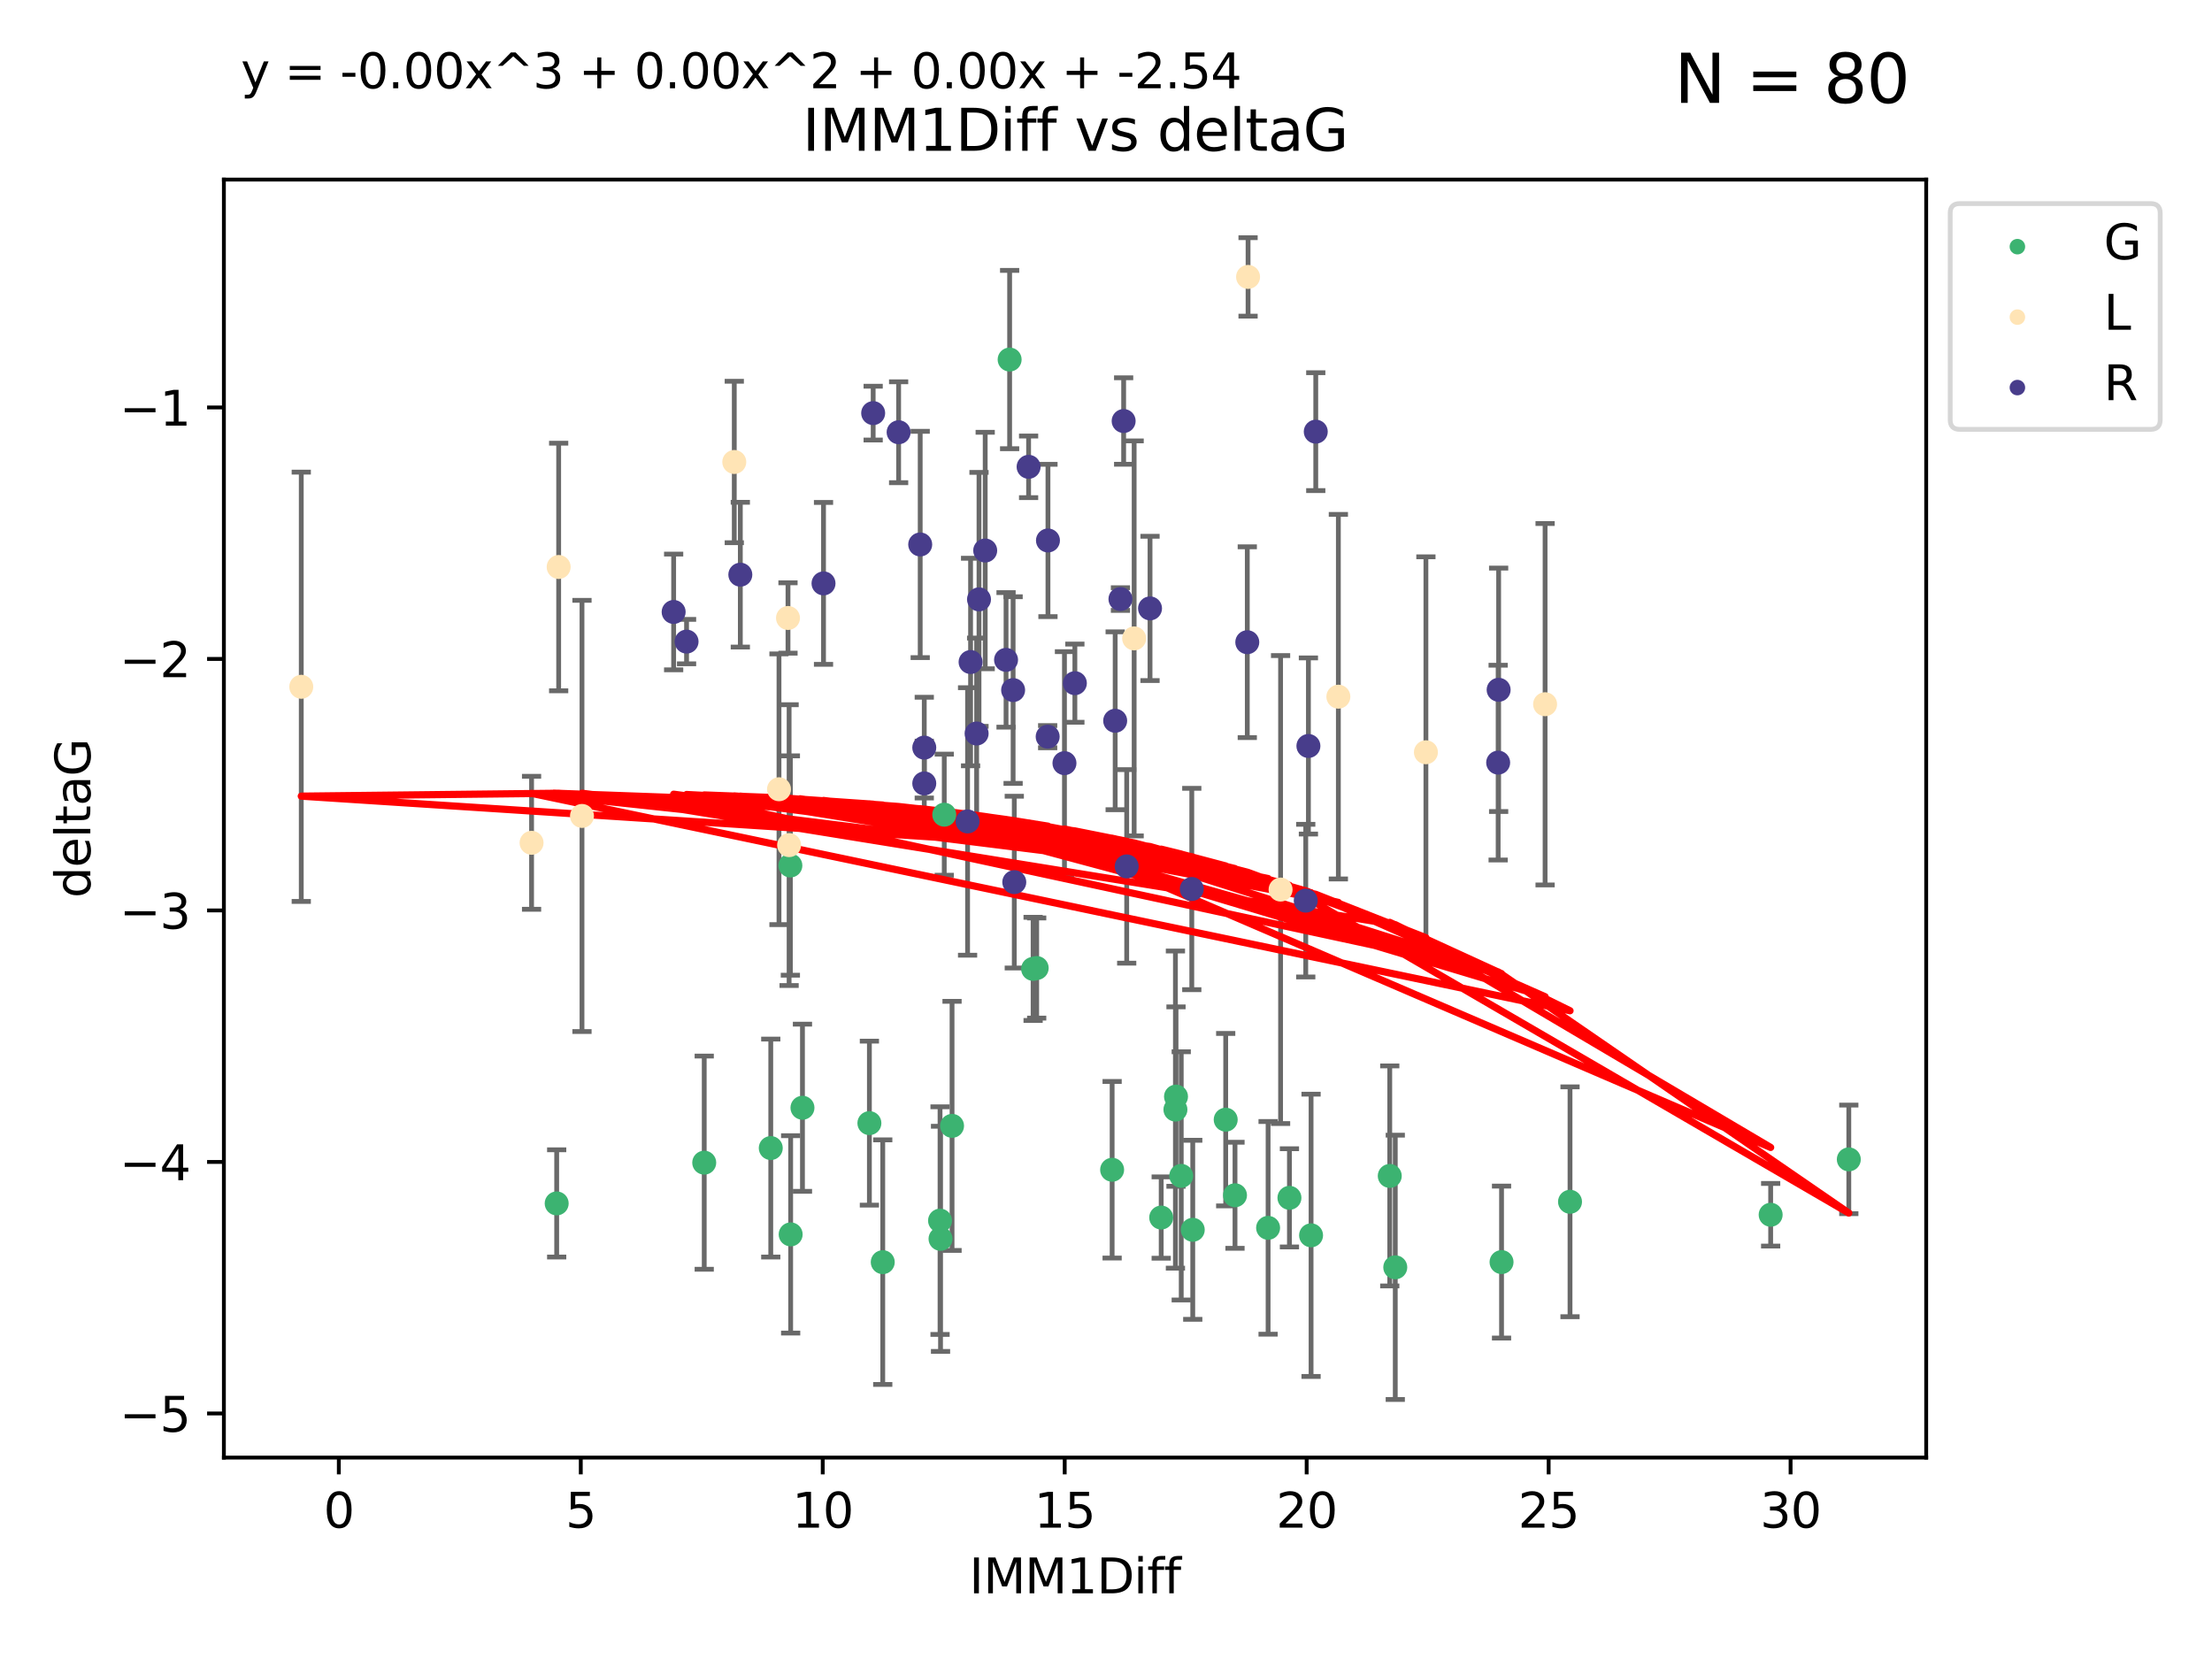 <?xml version="1.0" encoding="utf-8" standalone="no"?>
<!DOCTYPE svg PUBLIC "-//W3C//DTD SVG 1.1//EN"
  "http://www.w3.org/Graphics/SVG/1.1/DTD/svg11.dtd">
<svg xmlns:xlink="http://www.w3.org/1999/xlink" width="460.8pt" height="345.6pt" viewBox="0 0 460.8 345.6" xmlns="http://www.w3.org/2000/svg" version="1.1">
 <defs>
  <style type="text/css">*{stroke-linejoin: round; stroke-linecap: butt}</style>
 </defs>
 <g id="figure_1">
  <g id="patch_1">
   <path d="M 0 345.6 
L 460.8 345.6 
L 460.8 0 
L 0 0 
z
" style="fill: #ffffff"/>
  </g>
  <g id="axes_1">
   <g id="patch_2">
    <path d="M 46.64 303.64 
L 401.26 303.64 
L 401.26 37.411 
L 46.64 37.411 
z
" style="fill: #ffffff"/>
   </g>
   <g id="PathCollection_1">
    <defs>
     <path id="mf66005694c" d="M 0 1.118 
C 0.297 1.118 0.581 1 0.791 0.791 
C 1 0.581 1.118 0.297 1.118 0 
C 1.118 -0.297 1 -0.581 0.791 -0.791 
C 0.581 -1 0.297 -1.118 0 -1.118 
C -0.297 -1.118 -0.581 -1 -0.791 -0.791 
C -1 -0.581 -1.118 -0.297 -1.118 0 
C -1.118 0.297 -1 0.581 -0.791 0.791 
C -0.581 1 -0.297 1.118 0 1.118 
z
" style="stroke: #3cb371"/>
    </defs>
    <g clip-path="url(#paee2afbaaf)">
     <use xlink:href="#mf66005694c" x="115.967" y="250.694" style="fill: #3cb371; stroke: #3cb371"/>
     <use xlink:href="#mf66005694c" x="183.893" y="262.93" style="fill: #3cb371; stroke: #3cb371"/>
     <use xlink:href="#mf66005694c" x="160.565" y="239.16" style="fill: #3cb371; stroke: #3cb371"/>
     <use xlink:href="#mf66005694c" x="146.704" y="242.204" style="fill: #3cb371; stroke: #3cb371"/>
     <use xlink:href="#mf66005694c" x="273.12" y="257.34" style="fill: #3cb371; stroke: #3cb371"/>
     <use xlink:href="#mf66005694c" x="164.709" y="257.145" style="fill: #3cb371; stroke: #3cb371"/>
     <use xlink:href="#mf66005694c" x="231.677" y="243.683" style="fill: #3cb371; stroke: #3cb371"/>
     <use xlink:href="#mf66005694c" x="257.273" y="248.997" style="fill: #3cb371; stroke: #3cb371"/>
     <use xlink:href="#mf66005694c" x="327.064" y="250.352" style="fill: #3cb371; stroke: #3cb371"/>
     <use xlink:href="#mf66005694c" x="290.661" y="264.006" style="fill: #3cb371; stroke: #3cb371"/>
     <use xlink:href="#mf66005694c" x="264.168" y="255.783" style="fill: #3cb371; stroke: #3cb371"/>
     <use xlink:href="#mf66005694c" x="195.93" y="258.074" style="fill: #3cb371; stroke: #3cb371"/>
     <use xlink:href="#mf66005694c" x="246.073" y="244.958" style="fill: #3cb371; stroke: #3cb371"/>
     <use xlink:href="#mf66005694c" x="241.899" y="253.637" style="fill: #3cb371; stroke: #3cb371"/>
     <use xlink:href="#mf66005694c" x="268.614" y="249.531" style="fill: #3cb371; stroke: #3cb371"/>
     <use xlink:href="#mf66005694c" x="215.961" y="201.658" style="fill: #3cb371; stroke: #3cb371"/>
     <use xlink:href="#mf66005694c" x="248.472" y="256.189" style="fill: #3cb371; stroke: #3cb371"/>
     <use xlink:href="#mf66005694c" x="210.325" y="74.901" style="fill: #3cb371; stroke: #3cb371"/>
     <use xlink:href="#mf66005694c" x="368.86" y="253.055" style="fill: #3cb371; stroke: #3cb371"/>
     <use xlink:href="#mf66005694c" x="289.512" y="244.969" style="fill: #3cb371; stroke: #3cb371"/>
     <use xlink:href="#mf66005694c" x="312.799" y="262.915" style="fill: #3cb371; stroke: #3cb371"/>
     <use xlink:href="#mf66005694c" x="181.111" y="233.968" style="fill: #3cb371; stroke: #3cb371"/>
     <use xlink:href="#mf66005694c" x="215.215" y="201.836" style="fill: #3cb371; stroke: #3cb371"/>
     <use xlink:href="#mf66005694c" x="244.984" y="228.439" style="fill: #3cb371; stroke: #3cb371"/>
     <use xlink:href="#mf66005694c" x="196.706" y="169.713" style="fill: #3cb371; stroke: #3cb371"/>
     <use xlink:href="#mf66005694c" x="385.141" y="241.52" style="fill: #3cb371; stroke: #3cb371"/>
     <use xlink:href="#mf66005694c" x="255.337" y="233.249" style="fill: #3cb371; stroke: #3cb371"/>
     <use xlink:href="#mf66005694c" x="244.863" y="231.145" style="fill: #3cb371; stroke: #3cb371"/>
     <use xlink:href="#mf66005694c" x="164.648" y="180.303" style="fill: #3cb371; stroke: #3cb371"/>
     <use xlink:href="#mf66005694c" x="198.329" y="234.537" style="fill: #3cb371; stroke: #3cb371"/>
     <use xlink:href="#mf66005694c" x="195.829" y="254.278" style="fill: #3cb371; stroke: #3cb371"/>
     <use xlink:href="#mf66005694c" x="167.168" y="230.765" style="fill: #3cb371; stroke: #3cb371"/>
    </g>
   </g>
   <g id="PathCollection_2">
    <defs>
     <path id="md6e20ba0f3" d="M 0 1.118 
C 0.297 1.118 0.581 1 0.791 0.791 
C 1 0.581 1.118 0.297 1.118 0 
C 1.118 -0.297 1 -0.581 0.791 -0.791 
C 0.581 -1 0.297 -1.118 0 -1.118 
C -0.297 -1.118 -0.581 -1 -0.791 -0.791 
C -1 -0.581 -1.118 -0.297 -1.118 0 
C -1.118 0.297 -1 0.581 -0.791 0.791 
C -0.581 1 -0.297 1.118 0 1.118 
z
" style="stroke: #ffe4b5"/>
    </defs>
    <g clip-path="url(#paee2afbaaf)">
     <use xlink:href="#md6e20ba0f3" x="110.735" y="175.57" style="fill: #ffe4b5; stroke: #ffe4b5"/>
     <use xlink:href="#md6e20ba0f3" x="121.239" y="169.975" style="fill: #ffe4b5; stroke: #ffe4b5"/>
     <use xlink:href="#md6e20ba0f3" x="116.38" y="118.114" style="fill: #ffe4b5; stroke: #ffe4b5"/>
     <use xlink:href="#md6e20ba0f3" x="62.759" y="143.071" style="fill: #ffe4b5; stroke: #ffe4b5"/>
     <use xlink:href="#md6e20ba0f3" x="152.964" y="96.238" style="fill: #ffe4b5; stroke: #ffe4b5"/>
     <use xlink:href="#md6e20ba0f3" x="278.806" y="145.132" style="fill: #ffe4b5; stroke: #ffe4b5"/>
     <use xlink:href="#md6e20ba0f3" x="164.386" y="176.053" style="fill: #ffe4b5; stroke: #ffe4b5"/>
     <use xlink:href="#md6e20ba0f3" x="266.769" y="185.314" style="fill: #ffe4b5; stroke: #ffe4b5"/>
     <use xlink:href="#md6e20ba0f3" x="164.154" y="128.736" style="fill: #ffe4b5; stroke: #ffe4b5"/>
     <use xlink:href="#md6e20ba0f3" x="236.264" y="132.989" style="fill: #ffe4b5; stroke: #ffe4b5"/>
     <use xlink:href="#md6e20ba0f3" x="162.279" y="164.417" style="fill: #ffe4b5; stroke: #ffe4b5"/>
     <use xlink:href="#md6e20ba0f3" x="259.995" y="57.685" style="fill: #ffe4b5; stroke: #ffe4b5"/>
     <use xlink:href="#md6e20ba0f3" x="297.043" y="156.709" style="fill: #ffe4b5; stroke: #ffe4b5"/>
     <use xlink:href="#md6e20ba0f3" x="321.872" y="146.704" style="fill: #ffe4b5; stroke: #ffe4b5"/>
    </g>
   </g>
   <g id="PathCollection_3">
    <defs>
     <path id="m02552eb048" d="M 0 1.118 
C 0.297 1.118 0.581 1 0.791 0.791 
C 1 0.581 1.118 0.297 1.118 0 
C 1.118 -0.297 1 -0.581 0.791 -0.791 
C 0.581 -1 0.297 -1.118 0 -1.118 
C -0.297 -1.118 -0.581 -1 -0.791 -0.791 
C -1 -0.581 -1.118 -0.297 -1.118 0 
C -1.118 0.297 -1 0.581 -0.791 0.791 
C -0.581 1 -0.297 1.118 0 1.118 
z
" style="stroke: #483d8b"/>
    </defs>
    <g clip-path="url(#paee2afbaaf)">
     <use xlink:href="#m02552eb048" x="312.194" y="143.699" style="fill: #483d8b; stroke: #483d8b"/>
     <use xlink:href="#m02552eb048" x="140.333" y="127.483" style="fill: #483d8b; stroke: #483d8b"/>
     <use xlink:href="#m02552eb048" x="221.747" y="158.979" style="fill: #483d8b; stroke: #483d8b"/>
     <use xlink:href="#m02552eb048" x="248.271" y="185.193" style="fill: #483d8b; stroke: #483d8b"/>
     <use xlink:href="#m02552eb048" x="143.024" y="133.656" style="fill: #483d8b; stroke: #483d8b"/>
     <use xlink:href="#m02552eb048" x="181.897" y="86.058" style="fill: #483d8b; stroke: #483d8b"/>
     <use xlink:href="#m02552eb048" x="192.542" y="163.201" style="fill: #483d8b; stroke: #483d8b"/>
     <use xlink:href="#m02552eb048" x="218.249" y="153.462" style="fill: #483d8b; stroke: #483d8b"/>
     <use xlink:href="#m02552eb048" x="205.235" y="114.683" style="fill: #483d8b; stroke: #483d8b"/>
     <use xlink:href="#m02552eb048" x="203.944" y="124.86" style="fill: #483d8b; stroke: #483d8b"/>
     <use xlink:href="#m02552eb048" x="154.224" y="119.716" style="fill: #483d8b; stroke: #483d8b"/>
     <use xlink:href="#m02552eb048" x="234.712" y="180.487" style="fill: #483d8b; stroke: #483d8b"/>
     <use xlink:href="#m02552eb048" x="187.2" y="90.044" style="fill: #483d8b; stroke: #483d8b"/>
     <use xlink:href="#m02552eb048" x="202.19" y="137.913" style="fill: #483d8b; stroke: #483d8b"/>
     <use xlink:href="#m02552eb048" x="209.579" y="137.465" style="fill: #483d8b; stroke: #483d8b"/>
     <use xlink:href="#m02552eb048" x="218.31" y="112.59" style="fill: #483d8b; stroke: #483d8b"/>
     <use xlink:href="#m02552eb048" x="211.293" y="183.764" style="fill: #483d8b; stroke: #483d8b"/>
     <use xlink:href="#m02552eb048" x="203.45" y="152.804" style="fill: #483d8b; stroke: #483d8b"/>
     <use xlink:href="#m02552eb048" x="192.542" y="155.744" style="fill: #483d8b; stroke: #483d8b"/>
     <use xlink:href="#m02552eb048" x="312.094" y="158.866" style="fill: #483d8b; stroke: #483d8b"/>
     <use xlink:href="#m02552eb048" x="214.277" y="97.249" style="fill: #483d8b; stroke: #483d8b"/>
     <use xlink:href="#m02552eb048" x="259.833" y="133.784" style="fill: #483d8b; stroke: #483d8b"/>
     <use xlink:href="#m02552eb048" x="201.565" y="171.123" style="fill: #483d8b; stroke: #483d8b"/>
     <use xlink:href="#m02552eb048" x="233.411" y="124.794" style="fill: #483d8b; stroke: #483d8b"/>
     <use xlink:href="#m02552eb048" x="272.566" y="155.401" style="fill: #483d8b; stroke: #483d8b"/>
     <use xlink:href="#m02552eb048" x="234.076" y="87.707" style="fill: #483d8b; stroke: #483d8b"/>
     <use xlink:href="#m02552eb048" x="223.915" y="142.319" style="fill: #483d8b; stroke: #483d8b"/>
     <use xlink:href="#m02552eb048" x="171.554" y="121.532" style="fill: #483d8b; stroke: #483d8b"/>
     <use xlink:href="#m02552eb048" x="232.312" y="150.149" style="fill: #483d8b; stroke: #483d8b"/>
     <use xlink:href="#m02552eb048" x="211.051" y="143.755" style="fill: #483d8b; stroke: #483d8b"/>
     <use xlink:href="#m02552eb048" x="274.098" y="89.923" style="fill: #483d8b; stroke: #483d8b"/>
     <use xlink:href="#m02552eb048" x="191.696" y="113.422" style="fill: #483d8b; stroke: #483d8b"/>
     <use xlink:href="#m02552eb048" x="272.011" y="187.62" style="fill: #483d8b; stroke: #483d8b"/>
     <use xlink:href="#m02552eb048" x="239.571" y="126.741" style="fill: #483d8b; stroke: #483d8b"/>
    </g>
   </g>
   <g id="matplotlib.axis_1">
    <g id="xtick_1">
     <g id="line2d_1">
      <defs>
       <path id="me3131a9628" d="M 0 0 
L 0 3.5 
" style="stroke: #000000; stroke-width: 0.8"/>
      </defs>
      <g>
       <use xlink:href="#me3131a9628" x="70.582" y="303.64" style="stroke: #000000; stroke-width: 0.8"/>
      </g>
     </g>
     <g id="text_1">
      <!-- 0 -->
      <g transform="translate(67.401 318.238)scale(0.1 -0.1)">
       <defs>
        <path id="DejaVuSans-30" d="M 2034 4250 
Q 1547 4250 1301 3770 
Q 1056 3291 1056 2328 
Q 1056 1369 1301 889 
Q 1547 409 2034 409 
Q 2525 409 2770 889 
Q 3016 1369 3016 2328 
Q 3016 3291 2770 3770 
Q 2525 4250 2034 4250 
z
M 2034 4750 
Q 2819 4750 3233 4129 
Q 3647 3509 3647 2328 
Q 3647 1150 3233 529 
Q 2819 -91 2034 -91 
Q 1250 -91 836 529 
Q 422 1150 422 2328 
Q 422 3509 836 4129 
Q 1250 4750 2034 4750 
z
" transform="scale(0.016)"/>
       </defs>
       <use xlink:href="#DejaVuSans-30"/>
      </g>
     </g>
    </g>
    <g id="xtick_2">
     <g id="line2d_2">
      <g>
       <use xlink:href="#me3131a9628" x="120.987" y="303.64" style="stroke: #000000; stroke-width: 0.8"/>
      </g>
     </g>
     <g id="text_2">
      <!-- 5 -->
      <g transform="translate(117.806 318.238)scale(0.1 -0.1)">
       <defs>
        <path id="DejaVuSans-35" d="M 691 4666 
L 3169 4666 
L 3169 4134 
L 1269 4134 
L 1269 2991 
Q 1406 3038 1543 3061 
Q 1681 3084 1819 3084 
Q 2600 3084 3056 2656 
Q 3513 2228 3513 1497 
Q 3513 744 3044 326 
Q 2575 -91 1722 -91 
Q 1428 -91 1123 -41 
Q 819 9 494 109 
L 494 744 
Q 775 591 1075 516 
Q 1375 441 1709 441 
Q 2250 441 2565 725 
Q 2881 1009 2881 1497 
Q 2881 1984 2565 2268 
Q 2250 2553 1709 2553 
Q 1456 2553 1204 2497 
Q 953 2441 691 2322 
L 691 4666 
z
" transform="scale(0.016)"/>
       </defs>
       <use xlink:href="#DejaVuSans-35"/>
      </g>
     </g>
    </g>
    <g id="xtick_3">
     <g id="line2d_3">
      <g>
       <use xlink:href="#me3131a9628" x="171.392" y="303.64" style="stroke: #000000; stroke-width: 0.8"/>
      </g>
     </g>
     <g id="text_3">
      <!-- 10 -->
      <g transform="translate(165.03 318.238)scale(0.1 -0.1)">
       <defs>
        <path id="DejaVuSans-31" d="M 794 531 
L 1825 531 
L 1825 4091 
L 703 3866 
L 703 4441 
L 1819 4666 
L 2450 4666 
L 2450 531 
L 3481 531 
L 3481 0 
L 794 0 
L 794 531 
z
" transform="scale(0.016)"/>
       </defs>
       <use xlink:href="#DejaVuSans-31"/>
       <use xlink:href="#DejaVuSans-30" x="63.623"/>
      </g>
     </g>
    </g>
    <g id="xtick_4">
     <g id="line2d_4">
      <g>
       <use xlink:href="#me3131a9628" x="221.798" y="303.64" style="stroke: #000000; stroke-width: 0.8"/>
      </g>
     </g>
     <g id="text_4">
      <!-- 15 -->
      <g transform="translate(215.435 318.238)scale(0.1 -0.1)">
       <use xlink:href="#DejaVuSans-31"/>
       <use xlink:href="#DejaVuSans-35" x="63.623"/>
      </g>
     </g>
    </g>
    <g id="xtick_5">
     <g id="line2d_5">
      <g>
       <use xlink:href="#me3131a9628" x="272.203" y="303.64" style="stroke: #000000; stroke-width: 0.8"/>
      </g>
     </g>
     <g id="text_5">
      <!-- 20 -->
      <g transform="translate(265.84 318.238)scale(0.1 -0.1)">
       <defs>
        <path id="DejaVuSans-32" d="M 1228 531 
L 3431 531 
L 3431 0 
L 469 0 
L 469 531 
Q 828 903 1448 1529 
Q 2069 2156 2228 2338 
Q 2531 2678 2651 2914 
Q 2772 3150 2772 3378 
Q 2772 3750 2511 3984 
Q 2250 4219 1831 4219 
Q 1534 4219 1204 4116 
Q 875 4013 500 3803 
L 500 4441 
Q 881 4594 1212 4672 
Q 1544 4750 1819 4750 
Q 2544 4750 2975 4387 
Q 3406 4025 3406 3419 
Q 3406 3131 3298 2873 
Q 3191 2616 2906 2266 
Q 2828 2175 2409 1742 
Q 1991 1309 1228 531 
z
" transform="scale(0.016)"/>
       </defs>
       <use xlink:href="#DejaVuSans-32"/>
       <use xlink:href="#DejaVuSans-30" x="63.623"/>
      </g>
     </g>
    </g>
    <g id="xtick_6">
     <g id="line2d_6">
      <g>
       <use xlink:href="#me3131a9628" x="322.608" y="303.64" style="stroke: #000000; stroke-width: 0.8"/>
      </g>
     </g>
     <g id="text_6">
      <!-- 25 -->
      <g transform="translate(316.246 318.238)scale(0.1 -0.1)">
       <use xlink:href="#DejaVuSans-32"/>
       <use xlink:href="#DejaVuSans-35" x="63.623"/>
      </g>
     </g>
    </g>
    <g id="xtick_7">
     <g id="line2d_7">
      <g>
       <use xlink:href="#me3131a9628" x="373.013" y="303.64" style="stroke: #000000; stroke-width: 0.8"/>
      </g>
     </g>
     <g id="text_7">
      <!-- 30 -->
      <g transform="translate(366.651 318.238)scale(0.1 -0.1)">
       <defs>
        <path id="DejaVuSans-33" d="M 2597 2516 
Q 3050 2419 3304 2112 
Q 3559 1806 3559 1356 
Q 3559 666 3084 287 
Q 2609 -91 1734 -91 
Q 1441 -91 1130 -33 
Q 819 25 488 141 
L 488 750 
Q 750 597 1062 519 
Q 1375 441 1716 441 
Q 2309 441 2620 675 
Q 2931 909 2931 1356 
Q 2931 1769 2642 2001 
Q 2353 2234 1838 2234 
L 1294 2234 
L 1294 2753 
L 1863 2753 
Q 2328 2753 2575 2939 
Q 2822 3125 2822 3475 
Q 2822 3834 2567 4026 
Q 2313 4219 1838 4219 
Q 1578 4219 1281 4162 
Q 984 4106 628 3988 
L 628 4550 
Q 988 4650 1302 4700 
Q 1616 4750 1894 4750 
Q 2613 4750 3031 4423 
Q 3450 4097 3450 3541 
Q 3450 3153 3228 2886 
Q 3006 2619 2597 2516 
z
" transform="scale(0.016)"/>
       </defs>
       <use xlink:href="#DejaVuSans-33"/>
       <use xlink:href="#DejaVuSans-30" x="63.623"/>
      </g>
     </g>
    </g>
    <g id="text_8">
     <!-- IMM1Diff -->
     <g transform="translate(201.906 331.917)scale(0.1 -0.1)">
      <defs>
       <path id="DejaVuSans-49" d="M 628 4666 
L 1259 4666 
L 1259 0 
L 628 0 
L 628 4666 
z
" transform="scale(0.016)"/>
       <path id="DejaVuSans-4d" d="M 628 4666 
L 1569 4666 
L 2759 1491 
L 3956 4666 
L 4897 4666 
L 4897 0 
L 4281 0 
L 4281 4097 
L 3078 897 
L 2444 897 
L 1241 4097 
L 1241 0 
L 628 0 
L 628 4666 
z
" transform="scale(0.016)"/>
       <path id="DejaVuSans-44" d="M 1259 4147 
L 1259 519 
L 2022 519 
Q 2988 519 3436 956 
Q 3884 1394 3884 2338 
Q 3884 3275 3436 3711 
Q 2988 4147 2022 4147 
L 1259 4147 
z
M 628 4666 
L 1925 4666 
Q 3281 4666 3915 4102 
Q 4550 3538 4550 2338 
Q 4550 1131 3912 565 
Q 3275 0 1925 0 
L 628 0 
L 628 4666 
z
" transform="scale(0.016)"/>
       <path id="DejaVuSans-69" d="M 603 3500 
L 1178 3500 
L 1178 0 
L 603 0 
L 603 3500 
z
M 603 4863 
L 1178 4863 
L 1178 4134 
L 603 4134 
L 603 4863 
z
" transform="scale(0.016)"/>
       <path id="DejaVuSans-66" d="M 2375 4863 
L 2375 4384 
L 1825 4384 
Q 1516 4384 1395 4259 
Q 1275 4134 1275 3809 
L 1275 3500 
L 2222 3500 
L 2222 3053 
L 1275 3053 
L 1275 0 
L 697 0 
L 697 3053 
L 147 3053 
L 147 3500 
L 697 3500 
L 697 3744 
Q 697 4328 969 4595 
Q 1241 4863 1831 4863 
L 2375 4863 
z
" transform="scale(0.016)"/>
      </defs>
      <use xlink:href="#DejaVuSans-49"/>
      <use xlink:href="#DejaVuSans-4d" x="29.492"/>
      <use xlink:href="#DejaVuSans-4d" x="115.771"/>
      <use xlink:href="#DejaVuSans-31" x="202.051"/>
      <use xlink:href="#DejaVuSans-44" x="265.674"/>
      <use xlink:href="#DejaVuSans-69" x="342.676"/>
      <use xlink:href="#DejaVuSans-66" x="370.459"/>
      <use xlink:href="#DejaVuSans-66" x="405.664"/>
     </g>
    </g>
   </g>
   <g id="matplotlib.axis_2">
    <g id="ytick_1">
     <g id="line2d_8">
      <defs>
       <path id="mda74ff1d23" d="M 0 0 
L -3.5 0 
" style="stroke: #000000; stroke-width: 0.8"/>
      </defs>
      <g>
       <use xlink:href="#mda74ff1d23" x="46.64" y="294.452" style="stroke: #000000; stroke-width: 0.8"/>
      </g>
     </g>
     <g id="text_9">
      <!-- −5 -->
      <g transform="translate(24.898 298.251)scale(0.1 -0.1)">
       <defs>
        <path id="DejaVuSans-2212" d="M 678 2272 
L 4684 2272 
L 4684 1741 
L 678 1741 
L 678 2272 
z
" transform="scale(0.016)"/>
       </defs>
       <use xlink:href="#DejaVuSans-2212"/>
       <use xlink:href="#DejaVuSans-35" x="83.789"/>
      </g>
     </g>
    </g>
    <g id="ytick_2">
     <g id="line2d_9">
      <g>
       <use xlink:href="#mda74ff1d23" x="46.64" y="242.057" style="stroke: #000000; stroke-width: 0.8"/>
      </g>
     </g>
     <g id="text_10">
      <!-- −4 -->
      <g transform="translate(24.898 245.857)scale(0.1 -0.1)">
       <defs>
        <path id="DejaVuSans-34" d="M 2419 4116 
L 825 1625 
L 2419 1625 
L 2419 4116 
z
M 2253 4666 
L 3047 4666 
L 3047 1625 
L 3713 1625 
L 3713 1100 
L 3047 1100 
L 3047 0 
L 2419 0 
L 2419 1100 
L 313 1100 
L 313 1709 
L 2253 4666 
z
" transform="scale(0.016)"/>
       </defs>
       <use xlink:href="#DejaVuSans-2212"/>
       <use xlink:href="#DejaVuSans-34" x="83.789"/>
      </g>
     </g>
    </g>
    <g id="ytick_3">
     <g id="line2d_10">
      <g>
       <use xlink:href="#mda74ff1d23" x="46.64" y="189.663" style="stroke: #000000; stroke-width: 0.8"/>
      </g>
     </g>
     <g id="text_11">
      <!-- −3 -->
      <g transform="translate(24.898 193.462)scale(0.1 -0.1)">
       <use xlink:href="#DejaVuSans-2212"/>
       <use xlink:href="#DejaVuSans-33" x="83.789"/>
      </g>
     </g>
    </g>
    <g id="ytick_4">
     <g id="line2d_11">
      <g>
       <use xlink:href="#mda74ff1d23" x="46.64" y="137.269" style="stroke: #000000; stroke-width: 0.8"/>
      </g>
     </g>
     <g id="text_12">
      <!-- −2 -->
      <g transform="translate(24.898 141.068)scale(0.1 -0.1)">
       <use xlink:href="#DejaVuSans-2212"/>
       <use xlink:href="#DejaVuSans-32" x="83.789"/>
      </g>
     </g>
    </g>
    <g id="ytick_5">
     <g id="line2d_12">
      <g>
       <use xlink:href="#mda74ff1d23" x="46.64" y="84.875" style="stroke: #000000; stroke-width: 0.8"/>
      </g>
     </g>
     <g id="text_13">
      <!-- −1 -->
      <g transform="translate(24.898 88.674)scale(0.1 -0.1)">
       <use xlink:href="#DejaVuSans-2212"/>
       <use xlink:href="#DejaVuSans-31" x="83.789"/>
      </g>
     </g>
    </g>
    <g id="text_14">
     <!-- deltaG -->
     <g transform="translate(18.818 187.064)rotate(-90)scale(0.1 -0.1)">
      <defs>
       <path id="DejaVuSans-64" d="M 2906 2969 
L 2906 4863 
L 3481 4863 
L 3481 0 
L 2906 0 
L 2906 525 
Q 2725 213 2448 61 
Q 2172 -91 1784 -91 
Q 1150 -91 751 415 
Q 353 922 353 1747 
Q 353 2572 751 3078 
Q 1150 3584 1784 3584 
Q 2172 3584 2448 3432 
Q 2725 3281 2906 2969 
z
M 947 1747 
Q 947 1113 1208 752 
Q 1469 391 1925 391 
Q 2381 391 2643 752 
Q 2906 1113 2906 1747 
Q 2906 2381 2643 2742 
Q 2381 3103 1925 3103 
Q 1469 3103 1208 2742 
Q 947 2381 947 1747 
z
" transform="scale(0.016)"/>
       <path id="DejaVuSans-65" d="M 3597 1894 
L 3597 1613 
L 953 1613 
Q 991 1019 1311 708 
Q 1631 397 2203 397 
Q 2534 397 2845 478 
Q 3156 559 3463 722 
L 3463 178 
Q 3153 47 2828 -22 
Q 2503 -91 2169 -91 
Q 1331 -91 842 396 
Q 353 884 353 1716 
Q 353 2575 817 3079 
Q 1281 3584 2069 3584 
Q 2775 3584 3186 3129 
Q 3597 2675 3597 1894 
z
M 3022 2063 
Q 3016 2534 2758 2815 
Q 2500 3097 2075 3097 
Q 1594 3097 1305 2825 
Q 1016 2553 972 2059 
L 3022 2063 
z
" transform="scale(0.016)"/>
       <path id="DejaVuSans-6c" d="M 603 4863 
L 1178 4863 
L 1178 0 
L 603 0 
L 603 4863 
z
" transform="scale(0.016)"/>
       <path id="DejaVuSans-74" d="M 1172 4494 
L 1172 3500 
L 2356 3500 
L 2356 3053 
L 1172 3053 
L 1172 1153 
Q 1172 725 1289 603 
Q 1406 481 1766 481 
L 2356 481 
L 2356 0 
L 1766 0 
Q 1100 0 847 248 
Q 594 497 594 1153 
L 594 3053 
L 172 3053 
L 172 3500 
L 594 3500 
L 594 4494 
L 1172 4494 
z
" transform="scale(0.016)"/>
       <path id="DejaVuSans-61" d="M 2194 1759 
Q 1497 1759 1228 1600 
Q 959 1441 959 1056 
Q 959 750 1161 570 
Q 1363 391 1709 391 
Q 2188 391 2477 730 
Q 2766 1069 2766 1631 
L 2766 1759 
L 2194 1759 
z
M 3341 1997 
L 3341 0 
L 2766 0 
L 2766 531 
Q 2569 213 2275 61 
Q 1981 -91 1556 -91 
Q 1019 -91 701 211 
Q 384 513 384 1019 
Q 384 1609 779 1909 
Q 1175 2209 1959 2209 
L 2766 2209 
L 2766 2266 
Q 2766 2663 2505 2880 
Q 2244 3097 1772 3097 
Q 1472 3097 1187 3025 
Q 903 2953 641 2809 
L 641 3341 
Q 956 3463 1253 3523 
Q 1550 3584 1831 3584 
Q 2591 3584 2966 3190 
Q 3341 2797 3341 1997 
z
" transform="scale(0.016)"/>
       <path id="DejaVuSans-47" d="M 3809 666 
L 3809 1919 
L 2778 1919 
L 2778 2438 
L 4434 2438 
L 4434 434 
Q 4069 175 3628 42 
Q 3188 -91 2688 -91 
Q 1594 -91 976 548 
Q 359 1188 359 2328 
Q 359 3472 976 4111 
Q 1594 4750 2688 4750 
Q 3144 4750 3555 4637 
Q 3966 4525 4313 4306 
L 4313 3634 
Q 3963 3931 3569 4081 
Q 3175 4231 2741 4231 
Q 1884 4231 1454 3753 
Q 1025 3275 1025 2328 
Q 1025 1384 1454 906 
Q 1884 428 2741 428 
Q 3075 428 3337 486 
Q 3600 544 3809 666 
z
" transform="scale(0.016)"/>
      </defs>
      <use xlink:href="#DejaVuSans-64"/>
      <use xlink:href="#DejaVuSans-65" x="63.477"/>
      <use xlink:href="#DejaVuSans-6c" x="125"/>
      <use xlink:href="#DejaVuSans-74" x="152.783"/>
      <use xlink:href="#DejaVuSans-61" x="191.992"/>
      <use xlink:href="#DejaVuSans-47" x="253.271"/>
     </g>
    </g>
   </g>
   <g id="LineCollection_1">
    <path d="M 115.967 261.865 
L 115.967 239.523 
" clip-path="url(#paee2afbaaf)" style="fill: none; stroke: #696969"/>
    <path d="M 183.893 288.405 
L 183.893 237.455 
" clip-path="url(#paee2afbaaf)" style="fill: none; stroke: #696969"/>
    <path d="M 160.565 261.862 
L 160.565 216.458 
" clip-path="url(#paee2afbaaf)" style="fill: none; stroke: #696969"/>
    <path d="M 146.704 264.405 
L 146.704 220.002 
" clip-path="url(#paee2afbaaf)" style="fill: none; stroke: #696969"/>
    <path d="M 273.12 286.739 
L 273.12 227.94 
" clip-path="url(#paee2afbaaf)" style="fill: none; stroke: #696969"/>
    <path d="M 164.709 277.699 
L 164.709 236.59 
" clip-path="url(#paee2afbaaf)" style="fill: none; stroke: #696969"/>
    <path d="M 231.677 262.075 
L 231.677 225.29 
" clip-path="url(#paee2afbaaf)" style="fill: none; stroke: #696969"/>
    <path d="M 257.273 260.044 
L 257.273 237.949 
" clip-path="url(#paee2afbaaf)" style="fill: none; stroke: #696969"/>
    <path d="M 327.064 274.292 
L 327.064 226.412 
" clip-path="url(#paee2afbaaf)" style="fill: none; stroke: #696969"/>
    <path d="M 290.661 291.539 
L 290.661 236.473 
" clip-path="url(#paee2afbaaf)" style="fill: none; stroke: #696969"/>
    <path d="M 264.168 277.934 
L 264.168 233.631 
" clip-path="url(#paee2afbaaf)" style="fill: none; stroke: #696969"/>
    <path d="M 195.93 281.527 
L 195.93 234.621 
" clip-path="url(#paee2afbaaf)" style="fill: none; stroke: #696969"/>
    <path d="M 246.073 270.812 
L 246.073 219.103 
" clip-path="url(#paee2afbaaf)" style="fill: none; stroke: #696969"/>
    <path d="M 241.899 262.109 
L 241.899 245.165 
" clip-path="url(#paee2afbaaf)" style="fill: none; stroke: #696969"/>
    <path d="M 268.614 259.759 
L 268.614 239.303 
" clip-path="url(#paee2afbaaf)" style="fill: none; stroke: #696969"/>
    <path d="M 215.961 212.091 
L 215.961 191.226 
" clip-path="url(#paee2afbaaf)" style="fill: none; stroke: #696969"/>
    <path d="M 248.472 274.839 
L 248.472 237.54 
" clip-path="url(#paee2afbaaf)" style="fill: none; stroke: #696969"/>
    <path d="M 210.325 93.475 
L 210.325 56.326 
" clip-path="url(#paee2afbaaf)" style="fill: none; stroke: #696969"/>
    <path d="M 368.86 259.579 
L 368.86 246.532 
" clip-path="url(#paee2afbaaf)" style="fill: none; stroke: #696969"/>
    <path d="M 289.512 267.888 
L 289.512 222.051 
" clip-path="url(#paee2afbaaf)" style="fill: none; stroke: #696969"/>
    <path d="M 312.799 278.743 
L 312.799 247.087 
" clip-path="url(#paee2afbaaf)" style="fill: none; stroke: #696969"/>
    <path d="M 181.111 251.046 
L 181.111 216.89 
" clip-path="url(#paee2afbaaf)" style="fill: none; stroke: #696969"/>
    <path d="M 215.215 212.583 
L 215.215 191.089 
" clip-path="url(#paee2afbaaf)" style="fill: none; stroke: #696969"/>
    <path d="M 244.984 247.124 
L 244.984 209.753 
" clip-path="url(#paee2afbaaf)" style="fill: none; stroke: #696969"/>
    <path d="M 196.706 182.324 
L 196.706 157.102 
" clip-path="url(#paee2afbaaf)" style="fill: none; stroke: #696969"/>
    <path d="M 385.141 252.833 
L 385.141 230.207 
" clip-path="url(#paee2afbaaf)" style="fill: none; stroke: #696969"/>
    <path d="M 255.337 251.211 
L 255.337 215.287 
" clip-path="url(#paee2afbaaf)" style="fill: none; stroke: #696969"/>
    <path d="M 244.863 264.181 
L 244.863 198.11 
" clip-path="url(#paee2afbaaf)" style="fill: none; stroke: #696969"/>
    <path d="M 164.648 203.148 
L 164.648 157.457 
" clip-path="url(#paee2afbaaf)" style="fill: none; stroke: #696969"/>
    <path d="M 198.329 260.484 
L 198.329 208.591 
" clip-path="url(#paee2afbaaf)" style="fill: none; stroke: #696969"/>
    <path d="M 195.829 277.988 
L 195.829 230.568 
" clip-path="url(#paee2afbaaf)" style="fill: none; stroke: #696969"/>
    <path d="M 167.168 248.177 
L 167.168 213.353 
" clip-path="url(#paee2afbaaf)" style="fill: none; stroke: #696969"/>
   </g>
   <g id="line2d_13">
    <defs>
     <path id="m2559e747ff" d="M 2 0 
L -2 -0 
" style="stroke: #696969"/>
    </defs>
    <g clip-path="url(#paee2afbaaf)">
     <use xlink:href="#m2559e747ff" x="115.967" y="261.865" style="fill: #696969; stroke: #696969"/>
     <use xlink:href="#m2559e747ff" x="183.893" y="288.405" style="fill: #696969; stroke: #696969"/>
     <use xlink:href="#m2559e747ff" x="160.565" y="261.862" style="fill: #696969; stroke: #696969"/>
     <use xlink:href="#m2559e747ff" x="146.704" y="264.405" style="fill: #696969; stroke: #696969"/>
     <use xlink:href="#m2559e747ff" x="273.12" y="286.739" style="fill: #696969; stroke: #696969"/>
     <use xlink:href="#m2559e747ff" x="164.709" y="277.699" style="fill: #696969; stroke: #696969"/>
     <use xlink:href="#m2559e747ff" x="231.677" y="262.075" style="fill: #696969; stroke: #696969"/>
     <use xlink:href="#m2559e747ff" x="257.273" y="260.044" style="fill: #696969; stroke: #696969"/>
     <use xlink:href="#m2559e747ff" x="327.064" y="274.292" style="fill: #696969; stroke: #696969"/>
     <use xlink:href="#m2559e747ff" x="290.661" y="291.539" style="fill: #696969; stroke: #696969"/>
     <use xlink:href="#m2559e747ff" x="264.168" y="277.934" style="fill: #696969; stroke: #696969"/>
     <use xlink:href="#m2559e747ff" x="195.93" y="281.527" style="fill: #696969; stroke: #696969"/>
     <use xlink:href="#m2559e747ff" x="246.073" y="270.812" style="fill: #696969; stroke: #696969"/>
     <use xlink:href="#m2559e747ff" x="241.899" y="262.109" style="fill: #696969; stroke: #696969"/>
     <use xlink:href="#m2559e747ff" x="268.614" y="259.759" style="fill: #696969; stroke: #696969"/>
     <use xlink:href="#m2559e747ff" x="215.961" y="212.091" style="fill: #696969; stroke: #696969"/>
     <use xlink:href="#m2559e747ff" x="248.472" y="274.839" style="fill: #696969; stroke: #696969"/>
     <use xlink:href="#m2559e747ff" x="210.325" y="93.475" style="fill: #696969; stroke: #696969"/>
     <use xlink:href="#m2559e747ff" x="368.86" y="259.579" style="fill: #696969; stroke: #696969"/>
     <use xlink:href="#m2559e747ff" x="289.512" y="267.888" style="fill: #696969; stroke: #696969"/>
     <use xlink:href="#m2559e747ff" x="312.799" y="278.743" style="fill: #696969; stroke: #696969"/>
     <use xlink:href="#m2559e747ff" x="181.111" y="251.046" style="fill: #696969; stroke: #696969"/>
     <use xlink:href="#m2559e747ff" x="215.215" y="212.583" style="fill: #696969; stroke: #696969"/>
     <use xlink:href="#m2559e747ff" x="244.984" y="247.124" style="fill: #696969; stroke: #696969"/>
     <use xlink:href="#m2559e747ff" x="196.706" y="182.324" style="fill: #696969; stroke: #696969"/>
     <use xlink:href="#m2559e747ff" x="385.141" y="252.833" style="fill: #696969; stroke: #696969"/>
     <use xlink:href="#m2559e747ff" x="255.337" y="251.211" style="fill: #696969; stroke: #696969"/>
     <use xlink:href="#m2559e747ff" x="244.863" y="264.181" style="fill: #696969; stroke: #696969"/>
     <use xlink:href="#m2559e747ff" x="164.648" y="203.148" style="fill: #696969; stroke: #696969"/>
     <use xlink:href="#m2559e747ff" x="198.329" y="260.484" style="fill: #696969; stroke: #696969"/>
     <use xlink:href="#m2559e747ff" x="195.829" y="277.988" style="fill: #696969; stroke: #696969"/>
     <use xlink:href="#m2559e747ff" x="167.168" y="248.177" style="fill: #696969; stroke: #696969"/>
    </g>
   </g>
   <g id="line2d_14">
    <g clip-path="url(#paee2afbaaf)">
     <use xlink:href="#m2559e747ff" x="115.967" y="239.523" style="fill: #696969; stroke: #696969"/>
     <use xlink:href="#m2559e747ff" x="183.893" y="237.455" style="fill: #696969; stroke: #696969"/>
     <use xlink:href="#m2559e747ff" x="160.565" y="216.458" style="fill: #696969; stroke: #696969"/>
     <use xlink:href="#m2559e747ff" x="146.704" y="220.002" style="fill: #696969; stroke: #696969"/>
     <use xlink:href="#m2559e747ff" x="273.12" y="227.94" style="fill: #696969; stroke: #696969"/>
     <use xlink:href="#m2559e747ff" x="164.709" y="236.59" style="fill: #696969; stroke: #696969"/>
     <use xlink:href="#m2559e747ff" x="231.677" y="225.29" style="fill: #696969; stroke: #696969"/>
     <use xlink:href="#m2559e747ff" x="257.273" y="237.949" style="fill: #696969; stroke: #696969"/>
     <use xlink:href="#m2559e747ff" x="327.064" y="226.412" style="fill: #696969; stroke: #696969"/>
     <use xlink:href="#m2559e747ff" x="290.661" y="236.473" style="fill: #696969; stroke: #696969"/>
     <use xlink:href="#m2559e747ff" x="264.168" y="233.631" style="fill: #696969; stroke: #696969"/>
     <use xlink:href="#m2559e747ff" x="195.93" y="234.621" style="fill: #696969; stroke: #696969"/>
     <use xlink:href="#m2559e747ff" x="246.073" y="219.103" style="fill: #696969; stroke: #696969"/>
     <use xlink:href="#m2559e747ff" x="241.899" y="245.165" style="fill: #696969; stroke: #696969"/>
     <use xlink:href="#m2559e747ff" x="268.614" y="239.303" style="fill: #696969; stroke: #696969"/>
     <use xlink:href="#m2559e747ff" x="215.961" y="191.226" style="fill: #696969; stroke: #696969"/>
     <use xlink:href="#m2559e747ff" x="248.472" y="237.54" style="fill: #696969; stroke: #696969"/>
     <use xlink:href="#m2559e747ff" x="210.325" y="56.326" style="fill: #696969; stroke: #696969"/>
     <use xlink:href="#m2559e747ff" x="368.86" y="246.532" style="fill: #696969; stroke: #696969"/>
     <use xlink:href="#m2559e747ff" x="289.512" y="222.051" style="fill: #696969; stroke: #696969"/>
     <use xlink:href="#m2559e747ff" x="312.799" y="247.087" style="fill: #696969; stroke: #696969"/>
     <use xlink:href="#m2559e747ff" x="181.111" y="216.89" style="fill: #696969; stroke: #696969"/>
     <use xlink:href="#m2559e747ff" x="215.215" y="191.089" style="fill: #696969; stroke: #696969"/>
     <use xlink:href="#m2559e747ff" x="244.984" y="209.753" style="fill: #696969; stroke: #696969"/>
     <use xlink:href="#m2559e747ff" x="196.706" y="157.102" style="fill: #696969; stroke: #696969"/>
     <use xlink:href="#m2559e747ff" x="385.141" y="230.207" style="fill: #696969; stroke: #696969"/>
     <use xlink:href="#m2559e747ff" x="255.337" y="215.287" style="fill: #696969; stroke: #696969"/>
     <use xlink:href="#m2559e747ff" x="244.863" y="198.11" style="fill: #696969; stroke: #696969"/>
     <use xlink:href="#m2559e747ff" x="164.648" y="157.457" style="fill: #696969; stroke: #696969"/>
     <use xlink:href="#m2559e747ff" x="198.329" y="208.591" style="fill: #696969; stroke: #696969"/>
     <use xlink:href="#m2559e747ff" x="195.829" y="230.568" style="fill: #696969; stroke: #696969"/>
     <use xlink:href="#m2559e747ff" x="167.168" y="213.353" style="fill: #696969; stroke: #696969"/>
    </g>
   </g>
   <g id="LineCollection_2">
    <path d="M 110.735 189.421 
L 110.735 161.719 
" clip-path="url(#paee2afbaaf)" style="fill: none; stroke: #696969"/>
    <path d="M 121.239 214.886 
L 121.239 125.064 
" clip-path="url(#paee2afbaaf)" style="fill: none; stroke: #696969"/>
    <path d="M 116.38 143.905 
L 116.38 92.324 
" clip-path="url(#paee2afbaaf)" style="fill: none; stroke: #696969"/>
    <path d="M 62.759 187.786 
L 62.759 98.355 
" clip-path="url(#paee2afbaaf)" style="fill: none; stroke: #696969"/>
    <path d="M 152.964 113.054 
L 152.964 79.421 
" clip-path="url(#paee2afbaaf)" style="fill: none; stroke: #696969"/>
    <path d="M 278.806 183.102 
L 278.806 107.161 
" clip-path="url(#paee2afbaaf)" style="fill: none; stroke: #696969"/>
    <path d="M 164.386 205.301 
L 164.386 146.805 
" clip-path="url(#paee2afbaaf)" style="fill: none; stroke: #696969"/>
    <path d="M 266.769 234.06 
L 266.769 136.568 
" clip-path="url(#paee2afbaaf)" style="fill: none; stroke: #696969"/>
    <path d="M 164.154 136.064 
L 164.154 121.407 
" clip-path="url(#paee2afbaaf)" style="fill: none; stroke: #696969"/>
    <path d="M 236.264 174.133 
L 236.264 91.846 
" clip-path="url(#paee2afbaaf)" style="fill: none; stroke: #696969"/>
    <path d="M 162.279 192.614 
L 162.279 136.221 
" clip-path="url(#paee2afbaaf)" style="fill: none; stroke: #696969"/>
    <path d="M 259.995 65.858 
L 259.995 49.513 
" clip-path="url(#paee2afbaaf)" style="fill: none; stroke: #696969"/>
    <path d="M 297.043 197.425 
L 297.043 115.993 
" clip-path="url(#paee2afbaaf)" style="fill: none; stroke: #696969"/>
    <path d="M 321.872 184.348 
L 321.872 109.06 
" clip-path="url(#paee2afbaaf)" style="fill: none; stroke: #696969"/>
   </g>
   <g id="line2d_15">
    <g clip-path="url(#paee2afbaaf)">
     <use xlink:href="#m2559e747ff" x="110.735" y="189.421" style="fill: #696969; stroke: #696969"/>
     <use xlink:href="#m2559e747ff" x="121.239" y="214.886" style="fill: #696969; stroke: #696969"/>
     <use xlink:href="#m2559e747ff" x="116.38" y="143.905" style="fill: #696969; stroke: #696969"/>
     <use xlink:href="#m2559e747ff" x="62.759" y="187.786" style="fill: #696969; stroke: #696969"/>
     <use xlink:href="#m2559e747ff" x="152.964" y="113.054" style="fill: #696969; stroke: #696969"/>
     <use xlink:href="#m2559e747ff" x="278.806" y="183.102" style="fill: #696969; stroke: #696969"/>
     <use xlink:href="#m2559e747ff" x="164.386" y="205.301" style="fill: #696969; stroke: #696969"/>
     <use xlink:href="#m2559e747ff" x="266.769" y="234.06" style="fill: #696969; stroke: #696969"/>
     <use xlink:href="#m2559e747ff" x="164.154" y="136.064" style="fill: #696969; stroke: #696969"/>
     <use xlink:href="#m2559e747ff" x="236.264" y="174.133" style="fill: #696969; stroke: #696969"/>
     <use xlink:href="#m2559e747ff" x="162.279" y="192.614" style="fill: #696969; stroke: #696969"/>
     <use xlink:href="#m2559e747ff" x="259.995" y="65.858" style="fill: #696969; stroke: #696969"/>
     <use xlink:href="#m2559e747ff" x="297.043" y="197.425" style="fill: #696969; stroke: #696969"/>
     <use xlink:href="#m2559e747ff" x="321.872" y="184.348" style="fill: #696969; stroke: #696969"/>
    </g>
   </g>
   <g id="line2d_16">
    <g clip-path="url(#paee2afbaaf)">
     <use xlink:href="#m2559e747ff" x="110.735" y="161.719" style="fill: #696969; stroke: #696969"/>
     <use xlink:href="#m2559e747ff" x="121.239" y="125.064" style="fill: #696969; stroke: #696969"/>
     <use xlink:href="#m2559e747ff" x="116.38" y="92.324" style="fill: #696969; stroke: #696969"/>
     <use xlink:href="#m2559e747ff" x="62.759" y="98.355" style="fill: #696969; stroke: #696969"/>
     <use xlink:href="#m2559e747ff" x="152.964" y="79.421" style="fill: #696969; stroke: #696969"/>
     <use xlink:href="#m2559e747ff" x="278.806" y="107.161" style="fill: #696969; stroke: #696969"/>
     <use xlink:href="#m2559e747ff" x="164.386" y="146.805" style="fill: #696969; stroke: #696969"/>
     <use xlink:href="#m2559e747ff" x="266.769" y="136.568" style="fill: #696969; stroke: #696969"/>
     <use xlink:href="#m2559e747ff" x="164.154" y="121.407" style="fill: #696969; stroke: #696969"/>
     <use xlink:href="#m2559e747ff" x="236.264" y="91.846" style="fill: #696969; stroke: #696969"/>
     <use xlink:href="#m2559e747ff" x="162.279" y="136.221" style="fill: #696969; stroke: #696969"/>
     <use xlink:href="#m2559e747ff" x="259.995" y="49.513" style="fill: #696969; stroke: #696969"/>
     <use xlink:href="#m2559e747ff" x="297.043" y="115.993" style="fill: #696969; stroke: #696969"/>
     <use xlink:href="#m2559e747ff" x="321.872" y="109.06" style="fill: #696969; stroke: #696969"/>
    </g>
   </g>
   <g id="LineCollection_3">
    <path d="M 312.194 169.051 
L 312.194 118.346 
" clip-path="url(#paee2afbaaf)" style="fill: none; stroke: #696969"/>
    <path d="M 140.333 139.54 
L 140.333 115.425 
" clip-path="url(#paee2afbaaf)" style="fill: none; stroke: #696969"/>
    <path d="M 221.747 182.207 
L 221.747 135.751 
" clip-path="url(#paee2afbaaf)" style="fill: none; stroke: #696969"/>
    <path d="M 248.271 206.167 
L 248.271 164.219 
" clip-path="url(#paee2afbaaf)" style="fill: none; stroke: #696969"/>
    <path d="M 143.024 138.283 
L 143.024 129.029 
" clip-path="url(#paee2afbaaf)" style="fill: none; stroke: #696969"/>
    <path d="M 181.897 91.664 
L 181.897 80.453 
" clip-path="url(#paee2afbaaf)" style="fill: none; stroke: #696969"/>
    <path d="M 192.542 172.007 
L 192.542 154.395 
" clip-path="url(#paee2afbaaf)" style="fill: none; stroke: #696969"/>
    <path d="M 218.249 155.776 
L 218.249 151.149 
" clip-path="url(#paee2afbaaf)" style="fill: none; stroke: #696969"/>
    <path d="M 205.235 139.317 
L 205.235 90.049 
" clip-path="url(#paee2afbaaf)" style="fill: none; stroke: #696969"/>
    <path d="M 203.944 151.309 
L 203.944 98.41 
" clip-path="url(#paee2afbaaf)" style="fill: none; stroke: #696969"/>
    <path d="M 154.224 134.791 
L 154.224 104.641 
" clip-path="url(#paee2afbaaf)" style="fill: none; stroke: #696969"/>
    <path d="M 234.712 200.647 
L 234.712 160.326 
" clip-path="url(#paee2afbaaf)" style="fill: none; stroke: #696969"/>
    <path d="M 187.2 100.554 
L 187.2 79.535 
" clip-path="url(#paee2afbaaf)" style="fill: none; stroke: #696969"/>
    <path d="M 202.19 159.531 
L 202.19 116.295 
" clip-path="url(#paee2afbaaf)" style="fill: none; stroke: #696969"/>
    <path d="M 209.579 151.479 
L 209.579 123.451 
" clip-path="url(#paee2afbaaf)" style="fill: none; stroke: #696969"/>
    <path d="M 218.31 128.453 
L 218.31 96.726 
" clip-path="url(#paee2afbaaf)" style="fill: none; stroke: #696969"/>
    <path d="M 211.293 201.654 
L 211.293 165.873 
" clip-path="url(#paee2afbaaf)" style="fill: none; stroke: #696969"/>
    <path d="M 203.45 172.686 
L 203.45 132.921 
" clip-path="url(#paee2afbaaf)" style="fill: none; stroke: #696969"/>
    <path d="M 192.542 166.237 
L 192.542 145.25 
" clip-path="url(#paee2afbaaf)" style="fill: none; stroke: #696969"/>
    <path d="M 312.094 179.151 
L 312.094 138.58 
" clip-path="url(#paee2afbaaf)" style="fill: none; stroke: #696969"/>
    <path d="M 214.277 103.664 
L 214.277 90.834 
" clip-path="url(#paee2afbaaf)" style="fill: none; stroke: #696969"/>
    <path d="M 259.833 153.659 
L 259.833 113.908 
" clip-path="url(#paee2afbaaf)" style="fill: none; stroke: #696969"/>
    <path d="M 201.565 198.983 
L 201.565 143.263 
" clip-path="url(#paee2afbaaf)" style="fill: none; stroke: #696969"/>
    <path d="M 233.411 127.156 
L 233.411 122.432 
" clip-path="url(#paee2afbaaf)" style="fill: none; stroke: #696969"/>
    <path d="M 272.566 173.75 
L 272.566 137.052 
" clip-path="url(#paee2afbaaf)" style="fill: none; stroke: #696969"/>
    <path d="M 234.076 96.711 
L 234.076 78.702 
" clip-path="url(#paee2afbaaf)" style="fill: none; stroke: #696969"/>
    <path d="M 223.915 150.464 
L 223.915 134.174 
" clip-path="url(#paee2afbaaf)" style="fill: none; stroke: #696969"/>
    <path d="M 171.554 138.393 
L 171.554 104.671 
" clip-path="url(#paee2afbaaf)" style="fill: none; stroke: #696969"/>
    <path d="M 232.312 168.678 
L 232.312 131.62 
" clip-path="url(#paee2afbaaf)" style="fill: none; stroke: #696969"/>
    <path d="M 211.051 163.199 
L 211.051 124.311 
" clip-path="url(#paee2afbaaf)" style="fill: none; stroke: #696969"/>
    <path d="M 274.098 102.201 
L 274.098 77.645 
" clip-path="url(#paee2afbaaf)" style="fill: none; stroke: #696969"/>
    <path d="M 191.696 136.996 
L 191.696 89.848 
" clip-path="url(#paee2afbaaf)" style="fill: none; stroke: #696969"/>
    <path d="M 272.011 203.521 
L 272.011 171.72 
" clip-path="url(#paee2afbaaf)" style="fill: none; stroke: #696969"/>
    <path d="M 239.571 141.77 
L 239.571 111.712 
" clip-path="url(#paee2afbaaf)" style="fill: none; stroke: #696969"/>
   </g>
   <g id="line2d_17">
    <g clip-path="url(#paee2afbaaf)">
     <use xlink:href="#m2559e747ff" x="312.194" y="169.051" style="fill: #696969; stroke: #696969"/>
     <use xlink:href="#m2559e747ff" x="140.333" y="139.54" style="fill: #696969; stroke: #696969"/>
     <use xlink:href="#m2559e747ff" x="221.747" y="182.207" style="fill: #696969; stroke: #696969"/>
     <use xlink:href="#m2559e747ff" x="248.271" y="206.167" style="fill: #696969; stroke: #696969"/>
     <use xlink:href="#m2559e747ff" x="143.024" y="138.283" style="fill: #696969; stroke: #696969"/>
     <use xlink:href="#m2559e747ff" x="181.897" y="91.664" style="fill: #696969; stroke: #696969"/>
     <use xlink:href="#m2559e747ff" x="192.542" y="172.007" style="fill: #696969; stroke: #696969"/>
     <use xlink:href="#m2559e747ff" x="218.249" y="155.776" style="fill: #696969; stroke: #696969"/>
     <use xlink:href="#m2559e747ff" x="205.235" y="139.317" style="fill: #696969; stroke: #696969"/>
     <use xlink:href="#m2559e747ff" x="203.944" y="151.309" style="fill: #696969; stroke: #696969"/>
     <use xlink:href="#m2559e747ff" x="154.224" y="134.791" style="fill: #696969; stroke: #696969"/>
     <use xlink:href="#m2559e747ff" x="234.712" y="200.647" style="fill: #696969; stroke: #696969"/>
     <use xlink:href="#m2559e747ff" x="187.2" y="100.554" style="fill: #696969; stroke: #696969"/>
     <use xlink:href="#m2559e747ff" x="202.19" y="159.531" style="fill: #696969; stroke: #696969"/>
     <use xlink:href="#m2559e747ff" x="209.579" y="151.479" style="fill: #696969; stroke: #696969"/>
     <use xlink:href="#m2559e747ff" x="218.31" y="128.453" style="fill: #696969; stroke: #696969"/>
     <use xlink:href="#m2559e747ff" x="211.293" y="201.654" style="fill: #696969; stroke: #696969"/>
     <use xlink:href="#m2559e747ff" x="203.45" y="172.686" style="fill: #696969; stroke: #696969"/>
     <use xlink:href="#m2559e747ff" x="192.542" y="166.237" style="fill: #696969; stroke: #696969"/>
     <use xlink:href="#m2559e747ff" x="312.094" y="179.151" style="fill: #696969; stroke: #696969"/>
     <use xlink:href="#m2559e747ff" x="214.277" y="103.664" style="fill: #696969; stroke: #696969"/>
     <use xlink:href="#m2559e747ff" x="259.833" y="153.659" style="fill: #696969; stroke: #696969"/>
     <use xlink:href="#m2559e747ff" x="201.565" y="198.983" style="fill: #696969; stroke: #696969"/>
     <use xlink:href="#m2559e747ff" x="233.411" y="127.156" style="fill: #696969; stroke: #696969"/>
     <use xlink:href="#m2559e747ff" x="272.566" y="173.75" style="fill: #696969; stroke: #696969"/>
     <use xlink:href="#m2559e747ff" x="234.076" y="96.711" style="fill: #696969; stroke: #696969"/>
     <use xlink:href="#m2559e747ff" x="223.915" y="150.464" style="fill: #696969; stroke: #696969"/>
     <use xlink:href="#m2559e747ff" x="171.554" y="138.393" style="fill: #696969; stroke: #696969"/>
     <use xlink:href="#m2559e747ff" x="232.312" y="168.678" style="fill: #696969; stroke: #696969"/>
     <use xlink:href="#m2559e747ff" x="211.051" y="163.199" style="fill: #696969; stroke: #696969"/>
     <use xlink:href="#m2559e747ff" x="274.098" y="102.201" style="fill: #696969; stroke: #696969"/>
     <use xlink:href="#m2559e747ff" x="191.696" y="136.996" style="fill: #696969; stroke: #696969"/>
     <use xlink:href="#m2559e747ff" x="272.011" y="203.521" style="fill: #696969; stroke: #696969"/>
     <use xlink:href="#m2559e747ff" x="239.571" y="141.77" style="fill: #696969; stroke: #696969"/>
    </g>
   </g>
   <g id="line2d_18">
    <g clip-path="url(#paee2afbaaf)">
     <use xlink:href="#m2559e747ff" x="312.194" y="118.346" style="fill: #696969; stroke: #696969"/>
     <use xlink:href="#m2559e747ff" x="140.333" y="115.425" style="fill: #696969; stroke: #696969"/>
     <use xlink:href="#m2559e747ff" x="221.747" y="135.751" style="fill: #696969; stroke: #696969"/>
     <use xlink:href="#m2559e747ff" x="248.271" y="164.219" style="fill: #696969; stroke: #696969"/>
     <use xlink:href="#m2559e747ff" x="143.024" y="129.029" style="fill: #696969; stroke: #696969"/>
     <use xlink:href="#m2559e747ff" x="181.897" y="80.453" style="fill: #696969; stroke: #696969"/>
     <use xlink:href="#m2559e747ff" x="192.542" y="154.395" style="fill: #696969; stroke: #696969"/>
     <use xlink:href="#m2559e747ff" x="218.249" y="151.149" style="fill: #696969; stroke: #696969"/>
     <use xlink:href="#m2559e747ff" x="205.235" y="90.049" style="fill: #696969; stroke: #696969"/>
     <use xlink:href="#m2559e747ff" x="203.944" y="98.41" style="fill: #696969; stroke: #696969"/>
     <use xlink:href="#m2559e747ff" x="154.224" y="104.641" style="fill: #696969; stroke: #696969"/>
     <use xlink:href="#m2559e747ff" x="234.712" y="160.326" style="fill: #696969; stroke: #696969"/>
     <use xlink:href="#m2559e747ff" x="187.2" y="79.535" style="fill: #696969; stroke: #696969"/>
     <use xlink:href="#m2559e747ff" x="202.19" y="116.295" style="fill: #696969; stroke: #696969"/>
     <use xlink:href="#m2559e747ff" x="209.579" y="123.451" style="fill: #696969; stroke: #696969"/>
     <use xlink:href="#m2559e747ff" x="218.31" y="96.726" style="fill: #696969; stroke: #696969"/>
     <use xlink:href="#m2559e747ff" x="211.293" y="165.873" style="fill: #696969; stroke: #696969"/>
     <use xlink:href="#m2559e747ff" x="203.45" y="132.921" style="fill: #696969; stroke: #696969"/>
     <use xlink:href="#m2559e747ff" x="192.542" y="145.25" style="fill: #696969; stroke: #696969"/>
     <use xlink:href="#m2559e747ff" x="312.094" y="138.58" style="fill: #696969; stroke: #696969"/>
     <use xlink:href="#m2559e747ff" x="214.277" y="90.834" style="fill: #696969; stroke: #696969"/>
     <use xlink:href="#m2559e747ff" x="259.833" y="113.908" style="fill: #696969; stroke: #696969"/>
     <use xlink:href="#m2559e747ff" x="201.565" y="143.263" style="fill: #696969; stroke: #696969"/>
     <use xlink:href="#m2559e747ff" x="233.411" y="122.432" style="fill: #696969; stroke: #696969"/>
     <use xlink:href="#m2559e747ff" x="272.566" y="137.052" style="fill: #696969; stroke: #696969"/>
     <use xlink:href="#m2559e747ff" x="234.076" y="78.702" style="fill: #696969; stroke: #696969"/>
     <use xlink:href="#m2559e747ff" x="223.915" y="134.174" style="fill: #696969; stroke: #696969"/>
     <use xlink:href="#m2559e747ff" x="171.554" y="104.671" style="fill: #696969; stroke: #696969"/>
     <use xlink:href="#m2559e747ff" x="232.312" y="131.62" style="fill: #696969; stroke: #696969"/>
     <use xlink:href="#m2559e747ff" x="211.051" y="124.311" style="fill: #696969; stroke: #696969"/>
     <use xlink:href="#m2559e747ff" x="274.098" y="77.645" style="fill: #696969; stroke: #696969"/>
     <use xlink:href="#m2559e747ff" x="191.696" y="89.848" style="fill: #696969; stroke: #696969"/>
     <use xlink:href="#m2559e747ff" x="272.011" y="171.72" style="fill: #696969; stroke: #696969"/>
     <use xlink:href="#m2559e747ff" x="239.571" y="111.712" style="fill: #696969; stroke: #696969"/>
    </g>
   </g>
   <g id="line2d_19">
    <path d="M 115.967 165.25 
L 183.893 167.703 
L 160.565 166.124 
L 146.704 165.602 
L 273.12 185.961 
L 164.709 166.336 
L 231.677 174.616 
L 257.273 180.939 
L 110.735 165.271 
L 327.064 210.556 
L 290.661 192.617 
L 121.239 165.249 
L 264.168 183.014 
L 195.93 168.929 
L 246.073 177.915 
L 241.899 176.892 
L 268.614 184.441 
L 215.961 171.706 
L 248.472 178.528 
L 210.325 170.825 
L 368.86 239.034 
L 289.512 192.144 
L 312.799 202.823 
L 181.111 167.462 
L 215.215 171.585 
L 116.38 165.249 
L 62.759 165.851 
L 244.984 177.643 
L 152.964 165.804 
L 196.706 169.019 
L 278.806 187.987 
L 164.386 166.319 
L 266.769 183.84 
L 385.141 252.695 
L 312.194 202.515 
L 140.333 165.448 
L 255.337 180.387 
L 244.863 177.613 
L 221.747 172.698 
L 248.271 178.476 
L 143.024 165.507 
L 181.897 167.529 
L 164.154 166.306 
L 192.542 168.553 
L 218.249 172.088 
L 205.235 170.098 
L 203.944 169.924 
L 154.224 165.852 
L 234.712 175.259 
L 164.648 166.333 
L 187.2 168.01 
L 202.19 169.693 
L 209.579 170.715 
L 218.31 172.098 
L 211.293 170.971 
L 203.45 169.858 
L 192.542 168.553 
L 312.094 202.464 
L 214.277 171.434 
L 236.264 175.598 
L 259.833 181.69 
L 201.565 169.613 
L 198.329 169.212 
L 233.411 174.98 
L 162.279 166.209 
L 195.829 168.918 
L 272.566 185.77 
L 234.076 175.122 
L 223.915 173.093 
L 171.554 166.748 
L 232.312 174.748 
L 211.051 170.934 
L 259.995 181.738 
L 297.043 195.344 
L 274.098 186.3 
L 191.696 168.463 
L 321.872 207.632 
L 272.011 185.58 
L 239.571 176.346 
L 167.168 166.475 
" clip-path="url(#paee2afbaaf)" style="fill: none; stroke: #ff0000; stroke-width: 1.5; stroke-linecap: square"/>
   </g>
   <g id="line2d_20">
    <defs>
     <path id="mc9531e4ddf" d="M 0 2 
C 0.53 2 1.039 1.789 1.414 1.414 
C 1.789 1.039 2 0.53 2 0 
C 2 -0.53 1.789 -1.039 1.414 -1.414 
C 1.039 -1.789 0.53 -2 0 -2 
C -0.53 -2 -1.039 -1.789 -1.414 -1.414 
C -1.789 -1.039 -2 -0.53 -2 0 
C -2 0.53 -1.789 1.039 -1.414 1.414 
C -1.039 1.789 -0.53 2 0 2 
z
" style="stroke: #3cb371"/>
    </defs>
    <g clip-path="url(#paee2afbaaf)">
     <use xlink:href="#mc9531e4ddf" x="115.967" y="250.694" style="fill: #3cb371; stroke: #3cb371"/>
     <use xlink:href="#mc9531e4ddf" x="183.893" y="262.93" style="fill: #3cb371; stroke: #3cb371"/>
     <use xlink:href="#mc9531e4ddf" x="160.565" y="239.16" style="fill: #3cb371; stroke: #3cb371"/>
     <use xlink:href="#mc9531e4ddf" x="146.704" y="242.204" style="fill: #3cb371; stroke: #3cb371"/>
     <use xlink:href="#mc9531e4ddf" x="273.12" y="257.34" style="fill: #3cb371; stroke: #3cb371"/>
     <use xlink:href="#mc9531e4ddf" x="164.709" y="257.145" style="fill: #3cb371; stroke: #3cb371"/>
     <use xlink:href="#mc9531e4ddf" x="231.677" y="243.683" style="fill: #3cb371; stroke: #3cb371"/>
     <use xlink:href="#mc9531e4ddf" x="257.273" y="248.997" style="fill: #3cb371; stroke: #3cb371"/>
     <use xlink:href="#mc9531e4ddf" x="327.064" y="250.352" style="fill: #3cb371; stroke: #3cb371"/>
     <use xlink:href="#mc9531e4ddf" x="290.661" y="264.006" style="fill: #3cb371; stroke: #3cb371"/>
     <use xlink:href="#mc9531e4ddf" x="264.168" y="255.783" style="fill: #3cb371; stroke: #3cb371"/>
     <use xlink:href="#mc9531e4ddf" x="195.93" y="258.074" style="fill: #3cb371; stroke: #3cb371"/>
     <use xlink:href="#mc9531e4ddf" x="246.073" y="244.958" style="fill: #3cb371; stroke: #3cb371"/>
     <use xlink:href="#mc9531e4ddf" x="241.899" y="253.637" style="fill: #3cb371; stroke: #3cb371"/>
     <use xlink:href="#mc9531e4ddf" x="268.614" y="249.531" style="fill: #3cb371; stroke: #3cb371"/>
     <use xlink:href="#mc9531e4ddf" x="215.961" y="201.658" style="fill: #3cb371; stroke: #3cb371"/>
     <use xlink:href="#mc9531e4ddf" x="248.472" y="256.189" style="fill: #3cb371; stroke: #3cb371"/>
     <use xlink:href="#mc9531e4ddf" x="210.325" y="74.901" style="fill: #3cb371; stroke: #3cb371"/>
     <use xlink:href="#mc9531e4ddf" x="368.86" y="253.055" style="fill: #3cb371; stroke: #3cb371"/>
     <use xlink:href="#mc9531e4ddf" x="289.512" y="244.969" style="fill: #3cb371; stroke: #3cb371"/>
     <use xlink:href="#mc9531e4ddf" x="312.799" y="262.915" style="fill: #3cb371; stroke: #3cb371"/>
     <use xlink:href="#mc9531e4ddf" x="181.111" y="233.968" style="fill: #3cb371; stroke: #3cb371"/>
     <use xlink:href="#mc9531e4ddf" x="215.215" y="201.836" style="fill: #3cb371; stroke: #3cb371"/>
     <use xlink:href="#mc9531e4ddf" x="244.984" y="228.439" style="fill: #3cb371; stroke: #3cb371"/>
     <use xlink:href="#mc9531e4ddf" x="196.706" y="169.713" style="fill: #3cb371; stroke: #3cb371"/>
     <use xlink:href="#mc9531e4ddf" x="385.141" y="241.52" style="fill: #3cb371; stroke: #3cb371"/>
     <use xlink:href="#mc9531e4ddf" x="255.337" y="233.249" style="fill: #3cb371; stroke: #3cb371"/>
     <use xlink:href="#mc9531e4ddf" x="244.863" y="231.145" style="fill: #3cb371; stroke: #3cb371"/>
     <use xlink:href="#mc9531e4ddf" x="164.648" y="180.303" style="fill: #3cb371; stroke: #3cb371"/>
     <use xlink:href="#mc9531e4ddf" x="198.329" y="234.537" style="fill: #3cb371; stroke: #3cb371"/>
     <use xlink:href="#mc9531e4ddf" x="195.829" y="254.278" style="fill: #3cb371; stroke: #3cb371"/>
     <use xlink:href="#mc9531e4ddf" x="167.168" y="230.765" style="fill: #3cb371; stroke: #3cb371"/>
    </g>
   </g>
   <g id="line2d_21">
    <defs>
     <path id="mb57eeebd48" d="M 0 2 
C 0.53 2 1.039 1.789 1.414 1.414 
C 1.789 1.039 2 0.53 2 0 
C 2 -0.53 1.789 -1.039 1.414 -1.414 
C 1.039 -1.789 0.53 -2 0 -2 
C -0.53 -2 -1.039 -1.789 -1.414 -1.414 
C -1.789 -1.039 -2 -0.53 -2 0 
C -2 0.53 -1.789 1.039 -1.414 1.414 
C -1.039 1.789 -0.53 2 0 2 
z
" style="stroke: #ffe4b5"/>
    </defs>
    <g clip-path="url(#paee2afbaaf)">
     <use xlink:href="#mb57eeebd48" x="110.735" y="175.57" style="fill: #ffe4b5; stroke: #ffe4b5"/>
     <use xlink:href="#mb57eeebd48" x="121.239" y="169.975" style="fill: #ffe4b5; stroke: #ffe4b5"/>
     <use xlink:href="#mb57eeebd48" x="116.38" y="118.114" style="fill: #ffe4b5; stroke: #ffe4b5"/>
     <use xlink:href="#mb57eeebd48" x="62.759" y="143.071" style="fill: #ffe4b5; stroke: #ffe4b5"/>
     <use xlink:href="#mb57eeebd48" x="152.964" y="96.238" style="fill: #ffe4b5; stroke: #ffe4b5"/>
     <use xlink:href="#mb57eeebd48" x="278.806" y="145.132" style="fill: #ffe4b5; stroke: #ffe4b5"/>
     <use xlink:href="#mb57eeebd48" x="164.386" y="176.053" style="fill: #ffe4b5; stroke: #ffe4b5"/>
     <use xlink:href="#mb57eeebd48" x="266.769" y="185.314" style="fill: #ffe4b5; stroke: #ffe4b5"/>
     <use xlink:href="#mb57eeebd48" x="164.154" y="128.736" style="fill: #ffe4b5; stroke: #ffe4b5"/>
     <use xlink:href="#mb57eeebd48" x="236.264" y="132.989" style="fill: #ffe4b5; stroke: #ffe4b5"/>
     <use xlink:href="#mb57eeebd48" x="162.279" y="164.417" style="fill: #ffe4b5; stroke: #ffe4b5"/>
     <use xlink:href="#mb57eeebd48" x="259.995" y="57.685" style="fill: #ffe4b5; stroke: #ffe4b5"/>
     <use xlink:href="#mb57eeebd48" x="297.043" y="156.709" style="fill: #ffe4b5; stroke: #ffe4b5"/>
     <use xlink:href="#mb57eeebd48" x="321.872" y="146.704" style="fill: #ffe4b5; stroke: #ffe4b5"/>
    </g>
   </g>
   <g id="line2d_22">
    <defs>
     <path id="m7c280bd563" d="M 0 2 
C 0.53 2 1.039 1.789 1.414 1.414 
C 1.789 1.039 2 0.53 2 0 
C 2 -0.53 1.789 -1.039 1.414 -1.414 
C 1.039 -1.789 0.53 -2 0 -2 
C -0.53 -2 -1.039 -1.789 -1.414 -1.414 
C -1.789 -1.039 -2 -0.53 -2 0 
C -2 0.53 -1.789 1.039 -1.414 1.414 
C -1.039 1.789 -0.53 2 0 2 
z
" style="stroke: #483d8b"/>
    </defs>
    <g clip-path="url(#paee2afbaaf)">
     <use xlink:href="#m7c280bd563" x="312.194" y="143.699" style="fill: #483d8b; stroke: #483d8b"/>
     <use xlink:href="#m7c280bd563" x="140.333" y="127.483" style="fill: #483d8b; stroke: #483d8b"/>
     <use xlink:href="#m7c280bd563" x="221.747" y="158.979" style="fill: #483d8b; stroke: #483d8b"/>
     <use xlink:href="#m7c280bd563" x="248.271" y="185.193" style="fill: #483d8b; stroke: #483d8b"/>
     <use xlink:href="#m7c280bd563" x="143.024" y="133.656" style="fill: #483d8b; stroke: #483d8b"/>
     <use xlink:href="#m7c280bd563" x="181.897" y="86.058" style="fill: #483d8b; stroke: #483d8b"/>
     <use xlink:href="#m7c280bd563" x="192.542" y="163.201" style="fill: #483d8b; stroke: #483d8b"/>
     <use xlink:href="#m7c280bd563" x="218.249" y="153.462" style="fill: #483d8b; stroke: #483d8b"/>
     <use xlink:href="#m7c280bd563" x="205.235" y="114.683" style="fill: #483d8b; stroke: #483d8b"/>
     <use xlink:href="#m7c280bd563" x="203.944" y="124.86" style="fill: #483d8b; stroke: #483d8b"/>
     <use xlink:href="#m7c280bd563" x="154.224" y="119.716" style="fill: #483d8b; stroke: #483d8b"/>
     <use xlink:href="#m7c280bd563" x="234.712" y="180.487" style="fill: #483d8b; stroke: #483d8b"/>
     <use xlink:href="#m7c280bd563" x="187.2" y="90.044" style="fill: #483d8b; stroke: #483d8b"/>
     <use xlink:href="#m7c280bd563" x="202.19" y="137.913" style="fill: #483d8b; stroke: #483d8b"/>
     <use xlink:href="#m7c280bd563" x="209.579" y="137.465" style="fill: #483d8b; stroke: #483d8b"/>
     <use xlink:href="#m7c280bd563" x="218.31" y="112.59" style="fill: #483d8b; stroke: #483d8b"/>
     <use xlink:href="#m7c280bd563" x="211.293" y="183.764" style="fill: #483d8b; stroke: #483d8b"/>
     <use xlink:href="#m7c280bd563" x="203.45" y="152.804" style="fill: #483d8b; stroke: #483d8b"/>
     <use xlink:href="#m7c280bd563" x="192.542" y="155.744" style="fill: #483d8b; stroke: #483d8b"/>
     <use xlink:href="#m7c280bd563" x="312.094" y="158.866" style="fill: #483d8b; stroke: #483d8b"/>
     <use xlink:href="#m7c280bd563" x="214.277" y="97.249" style="fill: #483d8b; stroke: #483d8b"/>
     <use xlink:href="#m7c280bd563" x="259.833" y="133.784" style="fill: #483d8b; stroke: #483d8b"/>
     <use xlink:href="#m7c280bd563" x="201.565" y="171.123" style="fill: #483d8b; stroke: #483d8b"/>
     <use xlink:href="#m7c280bd563" x="233.411" y="124.794" style="fill: #483d8b; stroke: #483d8b"/>
     <use xlink:href="#m7c280bd563" x="272.566" y="155.401" style="fill: #483d8b; stroke: #483d8b"/>
     <use xlink:href="#m7c280bd563" x="234.076" y="87.707" style="fill: #483d8b; stroke: #483d8b"/>
     <use xlink:href="#m7c280bd563" x="223.915" y="142.319" style="fill: #483d8b; stroke: #483d8b"/>
     <use xlink:href="#m7c280bd563" x="171.554" y="121.532" style="fill: #483d8b; stroke: #483d8b"/>
     <use xlink:href="#m7c280bd563" x="232.312" y="150.149" style="fill: #483d8b; stroke: #483d8b"/>
     <use xlink:href="#m7c280bd563" x="211.051" y="143.755" style="fill: #483d8b; stroke: #483d8b"/>
     <use xlink:href="#m7c280bd563" x="274.098" y="89.923" style="fill: #483d8b; stroke: #483d8b"/>
     <use xlink:href="#m7c280bd563" x="191.696" y="113.422" style="fill: #483d8b; stroke: #483d8b"/>
     <use xlink:href="#m7c280bd563" x="272.011" y="187.62" style="fill: #483d8b; stroke: #483d8b"/>
     <use xlink:href="#m7c280bd563" x="239.571" y="126.741" style="fill: #483d8b; stroke: #483d8b"/>
    </g>
   </g>
   <g id="patch_3">
    <path d="M 46.64 303.64 
L 46.64 37.411 
" style="fill: none; stroke: #000000; stroke-width: 0.8; stroke-linejoin: miter; stroke-linecap: square"/>
   </g>
   <g id="patch_4">
    <path d="M 401.26 303.64 
L 401.26 37.411 
" style="fill: none; stroke: #000000; stroke-width: 0.8; stroke-linejoin: miter; stroke-linecap: square"/>
   </g>
   <g id="patch_5">
    <path d="M 46.64 303.64 
L 401.26 303.64 
" style="fill: none; stroke: #000000; stroke-width: 0.8; stroke-linejoin: miter; stroke-linecap: square"/>
   </g>
   <g id="patch_6">
    <path d="M 46.64 37.411 
L 401.26 37.411 
" style="fill: none; stroke: #000000; stroke-width: 0.8; stroke-linejoin: miter; stroke-linecap: square"/>
   </g>
   <g id="text_15">
    <!-- N = 80 -->
    <g transform="translate(348.795 21.426)scale(0.14 -0.14)">
     <defs>
      <path id="DejaVuSans-4e" d="M 628 4666 
L 1478 4666 
L 3547 763 
L 3547 4666 
L 4159 4666 
L 4159 0 
L 3309 0 
L 1241 3903 
L 1241 0 
L 628 0 
L 628 4666 
z
" transform="scale(0.016)"/>
      <path id="DejaVuSans-20" transform="scale(0.016)"/>
      <path id="DejaVuSans-3d" d="M 678 2906 
L 4684 2906 
L 4684 2381 
L 678 2381 
L 678 2906 
z
M 678 1631 
L 4684 1631 
L 4684 1100 
L 678 1100 
L 678 1631 
z
" transform="scale(0.016)"/>
      <path id="DejaVuSans-38" d="M 2034 2216 
Q 1584 2216 1326 1975 
Q 1069 1734 1069 1313 
Q 1069 891 1326 650 
Q 1584 409 2034 409 
Q 2484 409 2743 651 
Q 3003 894 3003 1313 
Q 3003 1734 2745 1975 
Q 2488 2216 2034 2216 
z
M 1403 2484 
Q 997 2584 770 2862 
Q 544 3141 544 3541 
Q 544 4100 942 4425 
Q 1341 4750 2034 4750 
Q 2731 4750 3128 4425 
Q 3525 4100 3525 3541 
Q 3525 3141 3298 2862 
Q 3072 2584 2669 2484 
Q 3125 2378 3379 2068 
Q 3634 1759 3634 1313 
Q 3634 634 3220 271 
Q 2806 -91 2034 -91 
Q 1263 -91 848 271 
Q 434 634 434 1313 
Q 434 1759 690 2068 
Q 947 2378 1403 2484 
z
M 1172 3481 
Q 1172 3119 1398 2916 
Q 1625 2713 2034 2713 
Q 2441 2713 2670 2916 
Q 2900 3119 2900 3481 
Q 2900 3844 2670 4047 
Q 2441 4250 2034 4250 
Q 1625 4250 1398 4047 
Q 1172 3844 1172 3481 
z
" transform="scale(0.016)"/>
     </defs>
     <use xlink:href="#DejaVuSans-4e"/>
     <use xlink:href="#DejaVuSans-20" x="74.805"/>
     <use xlink:href="#DejaVuSans-3d" x="106.592"/>
     <use xlink:href="#DejaVuSans-20" x="190.381"/>
     <use xlink:href="#DejaVuSans-38" x="222.168"/>
     <use xlink:href="#DejaVuSans-30" x="285.791"/>
    </g>
   </g>
   <g id="text_16">
    <!-- y = -0.00x^3 + 0.00x^2 + 0.00x + -2.54 -->
    <g transform="translate(50.186 18.387)scale(0.1 -0.1)">
     <defs>
      <path id="DejaVuSans-79" d="M 2059 -325 
Q 1816 -950 1584 -1140 
Q 1353 -1331 966 -1331 
L 506 -1331 
L 506 -850 
L 844 -850 
Q 1081 -850 1212 -737 
Q 1344 -625 1503 -206 
L 1606 56 
L 191 3500 
L 800 3500 
L 1894 763 
L 2988 3500 
L 3597 3500 
L 2059 -325 
z
" transform="scale(0.016)"/>
      <path id="DejaVuSans-2d" d="M 313 2009 
L 1997 2009 
L 1997 1497 
L 313 1497 
L 313 2009 
z
" transform="scale(0.016)"/>
      <path id="DejaVuSans-2e" d="M 684 794 
L 1344 794 
L 1344 0 
L 684 0 
L 684 794 
z
" transform="scale(0.016)"/>
      <path id="DejaVuSans-78" d="M 3513 3500 
L 2247 1797 
L 3578 0 
L 2900 0 
L 1881 1375 
L 863 0 
L 184 0 
L 1544 1831 
L 300 3500 
L 978 3500 
L 1906 2253 
L 2834 3500 
L 3513 3500 
z
" transform="scale(0.016)"/>
      <path id="DejaVuSans-5e" d="M 2988 4666 
L 4684 2925 
L 4056 2925 
L 2681 4159 
L 1306 2925 
L 678 2925 
L 2375 4666 
L 2988 4666 
z
" transform="scale(0.016)"/>
      <path id="DejaVuSans-2b" d="M 2944 4013 
L 2944 2272 
L 4684 2272 
L 4684 1741 
L 2944 1741 
L 2944 0 
L 2419 0 
L 2419 1741 
L 678 1741 
L 678 2272 
L 2419 2272 
L 2419 4013 
L 2944 4013 
z
" transform="scale(0.016)"/>
     </defs>
     <use xlink:href="#DejaVuSans-79"/>
     <use xlink:href="#DejaVuSans-20" x="59.18"/>
     <use xlink:href="#DejaVuSans-3d" x="90.967"/>
     <use xlink:href="#DejaVuSans-20" x="174.756"/>
     <use xlink:href="#DejaVuSans-2d" x="206.543"/>
     <use xlink:href="#DejaVuSans-30" x="242.627"/>
     <use xlink:href="#DejaVuSans-2e" x="306.25"/>
     <use xlink:href="#DejaVuSans-30" x="338.037"/>
     <use xlink:href="#DejaVuSans-30" x="401.66"/>
     <use xlink:href="#DejaVuSans-78" x="465.283"/>
     <use xlink:href="#DejaVuSans-5e" x="524.463"/>
     <use xlink:href="#DejaVuSans-33" x="608.252"/>
     <use xlink:href="#DejaVuSans-20" x="671.875"/>
     <use xlink:href="#DejaVuSans-2b" x="703.662"/>
     <use xlink:href="#DejaVuSans-20" x="787.451"/>
     <use xlink:href="#DejaVuSans-30" x="819.238"/>
     <use xlink:href="#DejaVuSans-2e" x="882.861"/>
     <use xlink:href="#DejaVuSans-30" x="914.648"/>
     <use xlink:href="#DejaVuSans-30" x="978.271"/>
     <use xlink:href="#DejaVuSans-78" x="1041.895"/>
     <use xlink:href="#DejaVuSans-5e" x="1101.074"/>
     <use xlink:href="#DejaVuSans-32" x="1184.863"/>
     <use xlink:href="#DejaVuSans-20" x="1248.486"/>
     <use xlink:href="#DejaVuSans-2b" x="1280.273"/>
     <use xlink:href="#DejaVuSans-20" x="1364.062"/>
     <use xlink:href="#DejaVuSans-30" x="1395.85"/>
     <use xlink:href="#DejaVuSans-2e" x="1459.473"/>
     <use xlink:href="#DejaVuSans-30" x="1491.26"/>
     <use xlink:href="#DejaVuSans-30" x="1554.883"/>
     <use xlink:href="#DejaVuSans-78" x="1618.506"/>
     <use xlink:href="#DejaVuSans-20" x="1677.686"/>
     <use xlink:href="#DejaVuSans-2b" x="1709.473"/>
     <use xlink:href="#DejaVuSans-20" x="1793.262"/>
     <use xlink:href="#DejaVuSans-2d" x="1825.049"/>
     <use xlink:href="#DejaVuSans-32" x="1861.133"/>
     <use xlink:href="#DejaVuSans-2e" x="1924.756"/>
     <use xlink:href="#DejaVuSans-35" x="1956.543"/>
     <use xlink:href="#DejaVuSans-34" x="2020.166"/>
    </g>
   </g>
   <g id="text_17">
    <!-- IMM1Diff vs deltaG -->
    <g transform="translate(167.161 31.411)scale(0.12 -0.12)">
     <defs>
      <path id="DejaVuSans-76" d="M 191 3500 
L 800 3500 
L 1894 563 
L 2988 3500 
L 3597 3500 
L 2284 0 
L 1503 0 
L 191 3500 
z
" transform="scale(0.016)"/>
      <path id="DejaVuSans-73" d="M 2834 3397 
L 2834 2853 
Q 2591 2978 2328 3040 
Q 2066 3103 1784 3103 
Q 1356 3103 1142 2972 
Q 928 2841 928 2578 
Q 928 2378 1081 2264 
Q 1234 2150 1697 2047 
L 1894 2003 
Q 2506 1872 2764 1633 
Q 3022 1394 3022 966 
Q 3022 478 2636 193 
Q 2250 -91 1575 -91 
Q 1294 -91 989 -36 
Q 684 19 347 128 
L 347 722 
Q 666 556 975 473 
Q 1284 391 1588 391 
Q 1994 391 2212 530 
Q 2431 669 2431 922 
Q 2431 1156 2273 1281 
Q 2116 1406 1581 1522 
L 1381 1569 
Q 847 1681 609 1914 
Q 372 2147 372 2553 
Q 372 3047 722 3315 
Q 1072 3584 1716 3584 
Q 2034 3584 2315 3537 
Q 2597 3491 2834 3397 
z
" transform="scale(0.016)"/>
     </defs>
     <use xlink:href="#DejaVuSans-49"/>
     <use xlink:href="#DejaVuSans-4d" x="29.492"/>
     <use xlink:href="#DejaVuSans-4d" x="115.771"/>
     <use xlink:href="#DejaVuSans-31" x="202.051"/>
     <use xlink:href="#DejaVuSans-44" x="265.674"/>
     <use xlink:href="#DejaVuSans-69" x="342.676"/>
     <use xlink:href="#DejaVuSans-66" x="370.459"/>
     <use xlink:href="#DejaVuSans-66" x="405.664"/>
     <use xlink:href="#DejaVuSans-20" x="440.869"/>
     <use xlink:href="#DejaVuSans-76" x="472.656"/>
     <use xlink:href="#DejaVuSans-73" x="531.836"/>
     <use xlink:href="#DejaVuSans-20" x="583.936"/>
     <use xlink:href="#DejaVuSans-64" x="615.723"/>
     <use xlink:href="#DejaVuSans-65" x="679.199"/>
     <use xlink:href="#DejaVuSans-6c" x="740.723"/>
     <use xlink:href="#DejaVuSans-74" x="768.506"/>
     <use xlink:href="#DejaVuSans-61" x="807.715"/>
     <use xlink:href="#DejaVuSans-47" x="868.994"/>
    </g>
   </g>
   <g id="legend_1">
    <g id="patch_7">
     <path d="M 408.26 89.446 
L 448.008 89.446 
Q 450.008 89.446 450.008 87.446 
L 450.008 44.411 
Q 450.008 42.411 448.008 42.411 
L 408.26 42.411 
Q 406.26 42.411 406.26 44.411 
L 406.26 87.446 
Q 406.26 89.446 408.26 89.446 
z
" style="fill: #ffffff; opacity: 0.8; stroke: #cccccc; stroke-linejoin: miter"/>
    </g>
    <g id="PathCollection_4">
     <g>
      <use xlink:href="#mf66005694c" x="420.26" y="51.385" style="fill: #3cb371; stroke: #3cb371"/>
     </g>
    </g>
    <g id="text_18">
     <!-- G -->
     <g transform="translate(438.26 54.01)scale(0.1 -0.1)">
      <use xlink:href="#DejaVuSans-47"/>
     </g>
    </g>
    <g id="PathCollection_5">
     <g>
      <use xlink:href="#md6e20ba0f3" x="420.26" y="66.063" style="fill: #ffe4b5; stroke: #ffe4b5"/>
     </g>
    </g>
    <g id="text_19">
     <!-- L -->
     <g transform="translate(438.26 68.688)scale(0.1 -0.1)">
      <defs>
       <path id="DejaVuSans-4c" d="M 628 4666 
L 1259 4666 
L 1259 531 
L 3531 531 
L 3531 0 
L 628 0 
L 628 4666 
z
" transform="scale(0.016)"/>
      </defs>
      <use xlink:href="#DejaVuSans-4c"/>
     </g>
    </g>
    <g id="PathCollection_6">
     <g>
      <use xlink:href="#m02552eb048" x="420.26" y="80.741" style="fill: #483d8b; stroke: #483d8b"/>
     </g>
    </g>
    <g id="text_20">
     <!-- R -->
     <g transform="translate(438.26 83.366)scale(0.1 -0.1)">
      <defs>
       <path id="DejaVuSans-52" d="M 2841 2188 
Q 3044 2119 3236 1894 
Q 3428 1669 3622 1275 
L 4263 0 
L 3584 0 
L 2988 1197 
Q 2756 1666 2539 1819 
Q 2322 1972 1947 1972 
L 1259 1972 
L 1259 0 
L 628 0 
L 628 4666 
L 2053 4666 
Q 2853 4666 3247 4331 
Q 3641 3997 3641 3322 
Q 3641 2881 3436 2590 
Q 3231 2300 2841 2188 
z
M 1259 4147 
L 1259 2491 
L 2053 2491 
Q 2509 2491 2742 2702 
Q 2975 2913 2975 3322 
Q 2975 3731 2742 3939 
Q 2509 4147 2053 4147 
L 1259 4147 
z
" transform="scale(0.016)"/>
      </defs>
      <use xlink:href="#DejaVuSans-52"/>
     </g>
    </g>
   </g>
  </g>
 </g>
 <defs>
  <clipPath id="paee2afbaaf">
   <rect x="46.64" y="37.411" width="354.62" height="266.229"/>
  </clipPath>
 </defs>
</svg>
